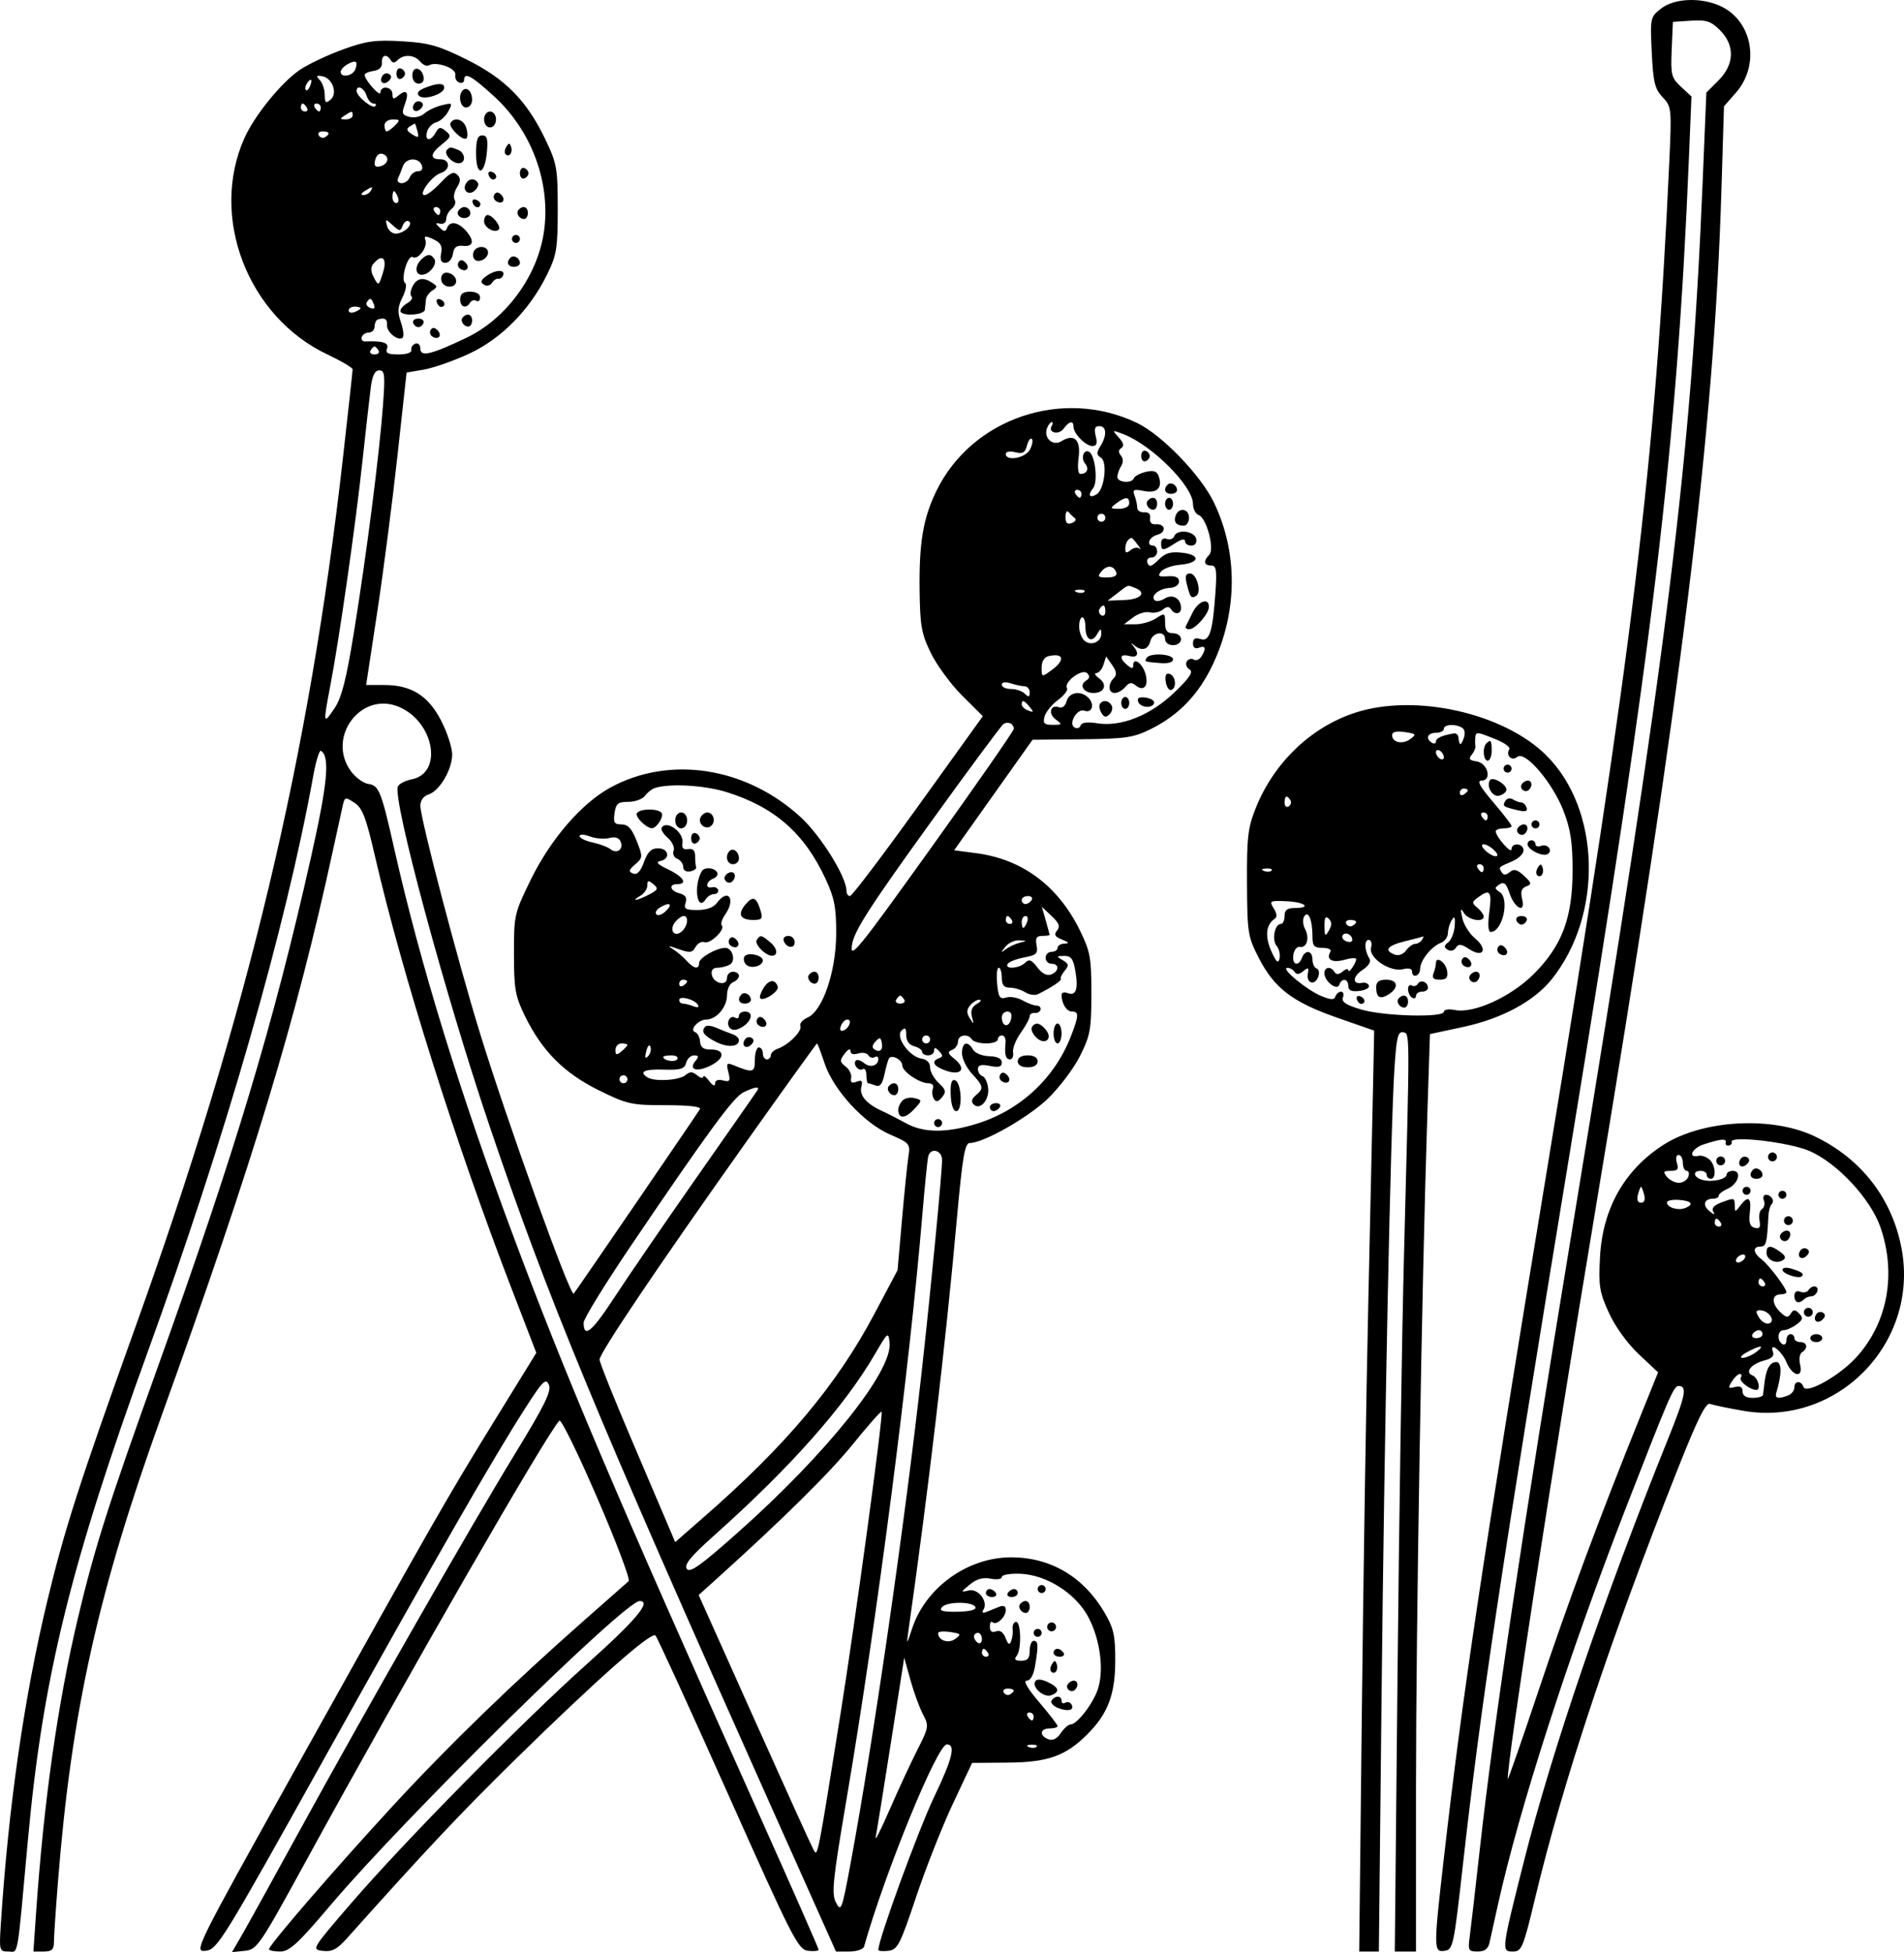 <?xml version="1.0" encoding="UTF-8" standalone="no"?>
<svg
   width="478.065"
   height="490.14"
   viewBox="0 0 478.065 490.14"
   version="1.1"
   id="svg4"
   xmlns="http://www.w3.org/2000/svg"
   xmlns:svg="http://www.w3.org/2000/svg">
  <defs
     id="defs8" />
  <path
     d="m 417.057,2.156 c -2.696,2.12 -2.741,2.333 -2.328,10.98 0.359,7.495 0.768,9.186 2.731,11.275 2.26,2.406 2.295,2.756 1.648,16.77 -3.456,74.966 -9.056,121.102 -30.565,251.812 -16.587,100.799 -21.25,131.916 -26.034,173.747 -2.58,22.563 -2.571,23.479 0.223,23.073 2.09,-0.305 2.305,-1.301 4.493,-20.82 4.581,-40.883 9.305,-72.356 27.239,-181.5 20.634,-125.58 26.609,-175.58 29.589,-247.634 l 0.646,-15.635 -2.631,-2.439 c -2.425,-2.249 -2.607,-2.98 -2.331,-9.366 l 0.3,-6.926 4.566,-0.297 c 3.841,-0.25 4.993,0.129 7.25,2.386 3.796,3.796 3.657,8.592 -0.366,12.615 l -3.05,3.05 -0.938,22.623 c -2.897,69.874 -8.758,117.009 -32.473,261.123 -12.897,78.368 -19.907,125.332 -23.435,157 -1.133,10.175 -2.29,20.188 -2.569,22.25 -0.47,3.466 -0.32,3.75 1.984,3.75 1.77,0 2.638,-0.653 2.995,-2.25 0.276,-1.238 1.197,-5.4 2.048,-9.25 5.371,-24.302 17.801,-62.87 32.229,-100 10.793,-27.778 11.968,-30.5 13.164,-30.5 2.254,0 1.806,2.305 -2.549,13.111 -16.174,40.132 -29.266,78.503 -36.3,106.389 -5.617,22.268 -5.646,22.5 -2.755,22.5 2.245,0 2.591,-0.834 5.666,-13.668 6.953,-29.013 18.88,-64.892 35.605,-107.109 5.183,-13.083 7.198,-17.142 8.299,-16.719 0.8,0.307 4.561,1.091 8.358,1.742 23.475,4.026 43.991,-16.874 39.736,-40.478 -2.282,-12.655 -10.078,-22.804 -21.841,-28.434 -10.755,-5.147 -28.177,-4.175 -37.993,2.119 -9.792,6.28 -15.288,16.002 -15.937,28.195 -0.386,7.241 -0.136,8.799 2.243,14 1.588,3.471 4.644,7.699 7.509,10.391 l 4.832,4.539 -4.423,10.961 c -10.297,25.52 -18.049,46.39 -25.431,68.461 -4.322,12.925 -7.873,23.132 -7.891,22.682 -0.17,-4.251 11.197,-78.063 21.972,-142.682 21.828,-130.908 29.823,-195.605 31.682,-256.401 l 0.639,-20.901 2.989,-3.404 c 6.109,-6.958 4.224,-17.912 -3.732,-21.688 -4.919,-2.334 -11.707,-2.083 -15.063,0.557 M 86.171,12.392 c -3.777,1.369 -8.603,3.638 -10.725,5.042 -4.643,3.073 -11.504,11.482 -14.084,17.259 -8.823,19.765 0.813,44.842 20.873,54.32 3.466,1.638 6.302,3.316 6.302,3.729 0,0.413 -1.095,10.426 -2.432,22.251 -8.532,75.406 -23.746,139.143 -52.037,218 -14.162,39.473 -17.828,50.861 -22.165,68.851 -5.826,24.164 -9.808,51.856 -11.703,81.399 -0.417,6.513 -0.351,6.75 1.88,6.75 2.606,0 2.12,2.763 4.928,-28 3.715,-40.718 10.675,-69.061 30.108,-122.626 19.477,-53.683 34.683,-106.608 41.54,-144.581 0.666,-3.689 1.536,-6.506 1.933,-6.261 2.311,1.428 1.672,8.161 -2.559,26.968 -9.379,41.688 -19.066,73.891 -38.504,128 -12.335,34.337 -15.729,44.996 -19.899,62.502 -5.145,21.6 -8.641,46.248 -10.603,74.748 l -0.637,9.25 h 2.575 c 2.038,0 2.575,-0.491 2.575,-2.355 0,-1.295 0.461,-8.157 1.023,-15.25 3.4,-42.829 10.036,-72.62 26.111,-117.217 22.872,-63.455 33.69,-99.127 42.817,-141.178 1.134,-5.225 2.294,-10.517 2.577,-11.759 0.489,-2.147 0.634,-2.181 2.935,-0.674 1.991,1.305 2.896,3.655 5.109,13.26 6.842,29.693 20.279,72.236 34.353,108.765 l 6.2,16.092 -10.424,16.908 c -12.091,19.614 -15.271,25.178 -49.842,87.219 -25.533,45.824 -25.773,46.308 -22.754,46 2.92,-0.297 4.224,-2.414 30.067,-48.811 28.452,-51.08 41.805,-74.349 50.158,-87.401 4.4,-6.875 5.171,-7.643 5.944,-5.912 0.709,1.591 -0.998,5.072 -8.535,17.401 -11.071,18.11 -37.549,64.444 -54.238,94.912 -6.477,11.825 -12.902,23.446 -14.277,25.824 l -2.5,4.323 3.205,-0.323 c 3.068,-0.31 3.718,-1.262 15.243,-22.324 25.274,-46.186 60.573,-107.541 63.746,-110.798 0.427,-0.438 4.7,8.285 9.496,19.384 4.795,11.1 8.351,20.512 7.902,20.915 -0.449,0.404 -5.316,4.695 -10.816,9.535 -18.294,16.101 -34.34,31.648 -48.392,46.886 -14.26,15.464 -31.108,34.96 -31.108,35.996 0,0.32 1.26,0.582 2.8,0.582 2.343,0 4.423,-1.916 12.749,-11.75 18.598,-21.967 73.782,-76.25 77.514,-76.25 3.087,0 -0.904,4.783 -13.063,15.658 -16.43,14.694 -46.022,44.719 -59.472,60.342 -9.826,11.414 -9.878,11.503 -6.989,11.838 2.279,0.265 3.569,-0.397 5.936,-3.046 19.773,-22.122 28.731,-31.643 42.179,-44.833 20.659,-20.26 34.342,-32.366 35.385,-31.308 0.46,0.467 8.667,18.399 18.238,39.849 16.192,36.289 17.586,39.022 20.062,39.316 1.464,0.174 2.661,0.047 2.661,-0.283 0,-0.33 -6.795,-15.773 -15.1,-34.317 -36.182,-80.793 -48.423,-109.623 -61.87,-145.716 -13.16,-35.324 -23.081,-67.62 -29.49,-96 -3.375,-14.945 -3.901,-16.268 -6.633,-16.673 -1.214,-0.18 -3.141,-1.584 -4.284,-3.12 -6.286,-8.45 2.393,-20.234 11.959,-16.237 8.892,3.715 11.215,16.621 3.278,18.208 -1.668,0.334 -3.243,1.158 -3.502,1.831 -1.312,3.419 11.86,52.204 22.947,84.991 14.606,43.197 26.662,72.356 70.184,169.75 l 16.869,37.75 h 3.352 c 1.844,0 3.512,-0.563 3.707,-1.25 5.336,-18.834 18.402,-50.75 20.776,-50.75 2.294,0 1.457,3.475 -3.169,13.161 -4.001,8.375 -14.024,35.828 -14.024,38.411 0,0.309 1.141,0.418 2.535,0.244 2.3,-0.287 2.94,-1.529 6.917,-13.427 2.41,-7.211 6.566,-17.755 9.236,-23.431 l 4.854,-10.319 8.979,-0.07 c 10.061,-0.077 14.502,-1.659 19.946,-7.102 5.17,-5.171 6.998,-9.983 7.017,-18.467 0.014,-6.385 -0.39,-8.19 -2.714,-12.145 -5.249,-8.928 -13.458,-13.797 -23.324,-13.833 -11,-0.04 -21.612,7.581 -24.99,17.947 -1.289,3.957 -1.413,4.087 -0.978,1.031 5.05,-35.494 9.353,-71.99 12.173,-103.25 1.471,-16.304 2.05,-19.75 3.316,-19.751 3.372,-0.002 14.396,-6.229 19.393,-10.955 2.915,-2.757 6.611,-7.607 8.213,-10.778 2.637,-5.219 2.914,-6.715 2.92,-15.766 0.006,-9.033 -0.275,-10.575 -2.912,-15.946 -5.478,-11.156 -14.465,-17.831 -26.034,-19.336 l -5.521,-0.718 9.845,-13.876 9.846,-13.876 12.391,-0.126 c 10.957,-0.112 12.959,-0.408 17.288,-2.553 7.078,-3.508 12.093,-8.753 15.662,-16.38 6.17,-13.185 6.241,-27.956 0.194,-40.526 -3.31,-6.881 -13.077,-16.979 -19.317,-19.973 -18.622,-8.932 -41.448,-1.193 -50.353,17.071 -3.351,6.874 -4.386,13.065 -4.219,25.239 0.119,8.699 0.491,10.722 2.862,15.548 1.498,3.051 5.039,7.85 7.867,10.664 l 5.143,5.115 -16.239,22.587 c -8.931,12.422 -16.634,22.586 -17.117,22.586 -0.484,0 -0.879,-0.603 -0.879,-1.34 0,-3.485 -6.505,-13.92 -11.552,-18.533 -13.713,-12.533 -32.811,-15.497 -47.686,-7.401 -7.225,3.933 -14.982,12.88 -19.97,23.036 -4.191,8.533 -4.292,8.973 -4.282,18.738 0.009,8.871 0.321,10.635 2.763,15.624 4.29,8.765 9.799,14.308 18.488,18.604 7.154,3.537 8.204,3.772 16.834,3.772 5.868,0 8.987,0.362 8.606,1 -0.844,1.413 -31.299,45.932 -31.685,46.318 -0.852,0.852 -16.663,-43.074 -23.532,-65.376 -5.651,-18.349 -14.963,-53.87 -14.976,-57.125 -0.005,-1.333 0.797,-2.438 2.061,-2.839 2.76,-0.876 5.923,-6.238 5.927,-10.049 0.002,-1.689 -1.233,-5.483 -2.746,-8.432 -3.242,-6.32 -7.492,-8.997 -14.288,-8.997 h -4.569 l 2.778,-18.25 c 1.528,-10.037 3.813,-27.69 5.079,-39.227 l 2.301,-20.976 4.315,-0.737 c 2.374,-0.405 7.464,-2.188 11.313,-3.962 8.096,-3.732 15.26,-10.98 19.618,-19.848 2.44,-4.965 2.703,-6.57 2.703,-16.5 0,-10.249 -0.212,-11.444 -3.11,-17.5 -4.663,-9.744 -10.117,-15.272 -19.804,-20.072 -7.022,-3.48 -9.452,-4.164 -16.175,-4.557 -6.671,-0.389 -8.987,-0.071 -14.777,2.028 m 9.727,3.351 c 0.088,1.107 -0.686,1.866 -2.111,2.069 -1.237,0.176 -2.24,0.626 -2.228,1.001 0.043,1.31 3.934,5.668 3.956,4.43 0.033,-1.875 3.022,-1.507 3.022,0.372 0,1.341 0.265,1.403 1.524,0.358 2.077,-1.724 2.729,-0.775 1.567,2.281 -0.827,2.176 -0.658,2.619 1.185,3.101 1.184,0.31 2.841,-0.06 3.687,-0.822 0.845,-0.761 2.823,-1.705 4.395,-2.098 2.721,-0.679 2.8,-0.605 1.65,1.542 -0.663,1.24 -2.02,2.468 -3.015,2.728 -0.994,0.26 -2.033,1.331 -2.307,2.38 -0.619,2.368 0.878,2.509 2.168,0.205 0.8,-1.431 1.206,-1.492 2.539,-0.386 1.424,1.182 1.331,1.519 -0.903,3.276 -3.007,2.365 -3.193,3.813 -0.49,3.813 2.549,0 2.617,2.669 0.089,3.472 -2.23,0.707 -5.73,5.528 -4.013,5.528 0.617,0 2.448,-1.42 4.068,-3.154 2.264,-2.423 3.221,-2.881 4.126,-1.976 0.906,0.906 0.888,1.647 -0.079,3.196 -0.692,1.108 -0.95,2.515 -0.572,3.126 0.378,0.611 0.055,1.606 -0.716,2.21 -0.772,0.604 -1.403,1.773 -1.403,2.598 0,0.825 -0.675,1.355 -1.5,1.179 -1.27,-0.272 -1.289,-0.119 -0.125,1 1.082,1.04 1.473,1.055 1.833,0.071 0.659,-1.797 2.72,-1.539 4.637,0.579 2.31,2.553 2.062,4.191 -0.592,3.909 -1.658,-0.176 -2.331,0.351 -2.569,2.012 -0.178,1.237 -1.019,2.25 -1.87,2.25 -1.096,0 -1.413,-0.703 -1.086,-2.41 0.351,-1.836 -0.127,-2.678 -2.003,-3.534 -1.97,-0.897 -2.362,-0.856 -1.956,0.203 0.664,1.729 -1.834,5.128 -3.165,4.305 -1.238,-0.765 -3.147,5.685 -1.924,6.504 0.467,0.312 0.167,1.933 -0.665,3.602 -1.205,2.415 -1.286,3.687 -0.399,6.233 0.613,1.76 0.817,3.498 0.452,3.863 -1.054,1.053 -4.082,-1.378 -3.929,-3.154 0.13,-1.507 -0.645,-1.952 -2.37,-1.362 -0.402,0.138 -0.739,0.924 -0.75,1.747 -0.01,0.824 -0.657,1.499 -1.436,1.5 -0.779,0.002 -1.588,0.519 -1.799,1.15 -0.21,0.631 0.203,1.123 0.917,1.093 4.361,-0.184 5.982,0.341 5.437,1.76 -0.443,1.156 0.221,1.5 2.893,1.5 2.051,0 3.367,-0.46 3.219,-1.125 -0.137,-0.619 0.313,-1.331 1,-1.583 0.688,-0.253 1.25,0.302 1.25,1.233 0,2.173 2.664,1.548 11.612,-2.727 9.817,-4.689 17.631,-15.249 19.356,-26.158 1.956,-12.374 -2.864,-25.689 -12.481,-34.478 -5.614,-5.131 -7.487,-6.151 -7.487,-4.079 0,0.596 -0.562,0.887 -1.25,0.647 -0.687,-0.241 -1.127,-1.14 -0.976,-1.999 0.285,-1.62 -4.858,-3.415 -6.636,-2.316 -0.501,0.31 -1.467,-0.107 -2.147,-0.926 -1.452,-1.75 -4.14,-1.94 -5.678,-0.402 -0.783,0.783 -1.275,0.783 -1.759,0 -1.039,-1.68 -2.347,-1.285 -2.193,0.663 m -8.619,0.375 c -0.958,0.536 -1.742,1.402 -1.742,1.925 0,1.563 3.015,1.073 3.655,-0.593 0.797,-2.077 0.183,-2.505 -1.913,-1.332 m 12.258,2.375 c 0,0.917 0.484,1.505 1.075,1.308 0.591,-0.197 1.075,-0.785 1.075,-1.308 0,-0.523 -0.484,-1.111 -1.075,-1.308 -0.591,-0.197 -1.075,0.391 -1.075,1.308 m 4,0.417 c 0,1.228 0.646,2.083 1.573,2.083 0.932,0 1.442,-0.68 1.25,-1.667 -0.486,-2.509 -2.823,-2.853 -2.823,-0.416 m -7.531,0.133 c -0.95,1.538 0.351,2.53 1.635,1.246 0.718,-0.718 0.735,-1.277 0.052,-1.699 -0.56,-0.346 -1.319,-0.142 -1.687,0.453 m -15.719,1.053 c 0.688,0.713 1.25,2.387 1.25,3.719 0,1.996 0.254,2.212 1.441,1.227 1.876,-1.557 0.53,-5.421 -2.054,-5.896 -1.525,-0.28 -1.647,-0.098 -0.637,0.95 m -3.291,0.964 c -0.363,0.586 -0.445,1.281 -0.183,1.543 0.262,0.262 0.743,-0.218 1.069,-1.067 0.676,-1.762 0.1,-2.072 -0.886,-0.476 m 29.621,1.027 c -1.623,0.649 -2.088,1.298 -1.412,1.974 1.2,1.2 6.332,-0.456 6.332,-2.043 0,-1.246 -1.69,-1.222 -4.92,0.069 m -17.08,0.751 c 0,1.333 3.939,4.549 4.673,3.816 0.363,-0.364 0.166,-0.661 -0.439,-0.661 -0.605,0 -1.385,-0.9 -1.734,-2 -0.621,-1.958 -2.5,-2.825 -2.5,-1.155 m 26.639,-0.151 c -1.236,1.236 -0.622,4.306 0.861,4.306 0.825,0 1.5,-0.873 1.5,-1.941 0,-2.087 -1.318,-3.408 -2.361,-2.365 m -12.17,3.356 c -0.95,1.538 0.351,2.53 1.635,1.246 0.718,-0.718 0.735,-1.277 0.052,-1.699 -0.56,-0.346 -1.319,-0.142 -1.687,0.453 m -28.469,0.95 c 0,0.55 0.477,1 1.059,1 0.582,0 0.781,-0.45 0.441,-1 -0.34,-0.55 -0.816,-1 -1.059,-1 -0.243,0 -0.441,0.45 -0.441,1 m 3.5,0 c 0.34,0.55 0.816,1 1.059,1 0.243,0 0.441,-0.45 0.441,-1 0,-0.55 -0.477,-1 -1.059,-1 -0.582,0 -0.781,0.45 -0.441,1 m 7.5,2 c -1.282,0.828 -1.246,0.972 0.25,0.985 0.963,0.008 1.75,-0.435 1.75,-0.985 0,-1.22 -0.113,-1.22 -2,0 m 35,1 c 0,1.111 0.667,2 1.5,2 0.833,0 1.5,-0.889 1.5,-2 0,-1.111 -0.667,-2 -1.5,-2 -0.833,0 -1.5,0.889 -1.5,2 m -25,1.5 c 0,0.825 0.257,1.5 0.571,1.5 0.315,0 1.247,-0.675 2.072,-1.5 1.333,-1.333 1.27,-1.5 -0.572,-1.5 -1.174,0 -2.071,0.649 -2.071,1.5 m 16.583,-0.634 c -0.641,1.036 3.173,4.712 4.014,3.87 0.322,-0.322 0.289,-1.519 -0.073,-2.661 -0.666,-2.099 -2.957,-2.801 -3.941,-1.209 m -10.293,0.934 c -0.88,0.559 -0.705,1.084 0.641,1.925 1.594,0.995 1.78,0.886 1.343,-0.785 -0.279,-1.067 -0.567,-1.933 -0.641,-1.925 -0.073,0.009 -0.678,0.362 -1.343,0.785 m -22.78,2.216 c 0.346,0.559 1.047,0.758 1.559,0.441 1.387,-0.857 1.129,-1.457 -0.628,-1.457 -0.857,0 -1.276,0.457 -0.931,1.016 m 39.49,4.567 c 0,5.841 2.159,5.533 2.71,-0.386 0.307,-3.293 0.058,-4.197 -1.159,-4.197 -1.176,0 -1.551,1.109 -1.551,4.583 m 7.583,-1.717 c -0.431,0.697 -0.513,1.537 -0.183,1.867 0.895,0.895 1.871,-0.421 1.387,-1.871 -0.338,-1.016 -0.574,-1.016 -1.204,0.004 m -14.908,0.792 c -0.901,0.901 1.251,3.342 2.947,3.342 1.899,0 1.74,-2.647 -0.204,-3.393 -1.956,-0.751 -1.941,-0.751 -2.743,0.051 m -17.998,2.469 c -0.376,1.437 -0.079,1.904 1.069,1.681 2.123,-0.412 2.701,-2.423 0.895,-3.116 -0.89,-0.341 -1.644,0.21 -1.964,1.435 m 6.939,1.623 c -0.34,0.962 -0.879,2.313 -1.2,3 -0.326,0.699 0.069,1.25 0.894,1.25 0.812,0 1.735,-0.675 2.052,-1.5 0.316,-0.825 1.25,-1.5 2.075,-1.5 0.923,0 1.279,-0.578 0.925,-1.5 -0.791,-2.06 -3.991,-1.891 -4.746,0.25 m 29.384,1.75 c 0,0.917 0.484,1.505 1.075,1.308 0.591,-0.197 1.075,-0.785 1.075,-1.308 0,-0.523 -0.484,-1.111 -1.075,-1.308 -0.591,-0.197 -1.075,0.391 -1.075,1.308 m -7.85,0.45 c 0.22,0.66 0.726,1.166 1.125,1.125 1.196,-0.124 0.964,-1.495 -0.325,-1.925 -0.66,-0.22 -1.02,0.14 -0.8,0.8 m -5.65,2.05 c -1.077,1.742 0.519,3.229 2.078,1.935 0.77,-0.639 1.153,-1.561 0.852,-2.048 -0.73,-1.181 -2.165,-1.125 -2.93,0.113 m -25.5,2 c -0.901,0.582 -1.025,0.975 -0.309,0.985 0.655,0.008 1.469,-0.435 1.809,-0.985 0.767,-1.242 0.421,-1.242 -1.5,0 m 7,1.5 c 0,0.825 0.436,1.5 0.969,1.5 0.532,0 0.709,-0.675 0.393,-1.5 -0.317,-0.825 -0.753,-1.5 -0.969,-1.5 -0.216,0 -0.393,0.675 -0.393,1.5 m 25.597,-0.656 c -0.346,0.56 -0.142,1.319 0.453,1.687 1.538,0.95 2.53,-0.351 1.246,-1.635 -0.718,-0.718 -1.277,-0.735 -1.699,-0.052 m -5.447,2.106 c 0.43,1.289 1.801,1.521 1.925,0.325 0.041,-0.399 -0.465,-0.905 -1.125,-1.125 -0.66,-0.22 -1.02,0.14 -0.8,0.8 m -9.65,2.05 c 0.34,0.55 0.816,1 1.059,1 0.243,0 0.441,-0.45 0.441,-1 0,-0.55 -0.477,-1 -1.059,-1 -0.582,0 -0.781,0.45 -0.441,1 m 6.043,-0.069 c -0.74,1.197 1.141,2.382 2.473,1.559 1.119,-0.691 0.384,-2.49 -1.016,-2.49 -0.485,0 -1.141,0.419 -1.457,0.931 m 15.151,-0.292 c -0.799,0.799 0.104,2.361 1.365,2.361 0.518,0 0.941,-0.675 0.941,-1.5 0,-1.546 -1.18,-1.987 -2.306,-0.861 m -8.694,2.892 c 0,1.612 2.662,3.141 3.686,2.117 0.712,-0.713 -1.548,-3.648 -2.808,-3.648 -0.483,0 -0.878,0.689 -0.878,1.531 m -24.357,1.21 c 0.277,1.059 1.252,1.926 2.168,1.926 2.052,0 4.539,-2.333 3.301,-3.097 -0.496,-0.307 -1.184,0.175 -1.528,1.072 -0.572,1.491 -0.788,1.483 -2.535,-0.098 -1.819,-1.646 -1.886,-1.637 -1.406,0.197 m 31.357,3.259 c 0,0.55 0.45,1 1,1 0.55,0 1,-0.45 1,-1 0,-0.55 -0.45,-1 -1,-1 -0.55,0 -1,0.45 -1,1 m -9.5,3 c -0.34,0.55 -0.352,1.43 -0.027,1.956 0.823,1.331 3.527,0.133 3.527,-1.563 0,-1.599 -2.576,-1.888 -3.5,-0.393 m -13.3,2.2 c -1.621,1.621 -1.519,3.8 0.178,3.8 1.845,0 3.956,-2.651 3.149,-3.956 -0.845,-1.367 -1.851,-1.32 -3.327,0.156 m 22.439,-0.506 c -1.126,1.126 -0.685,2.306 0.861,2.306 0.825,0 1.5,-0.423 1.5,-0.941 0,-1.261 -1.562,-2.164 -2.361,-1.365 m -34.434,1.559 c -0.725,0.874 -0.682,1.922 0.144,3.465 1.151,2.15 1.214,2.115 2.268,-1.253 1.142,-3.649 -0.199,-4.879 -2.412,-2.212 m 21.392,-0.409 c -0.346,0.56 -0.142,1.319 0.453,1.687 1.538,0.95 2.53,-0.351 1.246,-1.635 -0.718,-0.718 -1.277,-0.735 -1.699,-0.052 m -4.124,3.2 c -0.325,0.526 -0.313,1.406 0.027,1.956 0.924,1.495 3.5,1.206 3.5,-0.393 0,-1.696 -2.704,-2.894 -3.527,-1.563 m 11.067,0.303 c -1.398,1.023 -1.538,1.536 -0.58,2.128 0.712,0.441 1.591,0.252 2.014,-0.432 0.412,-0.668 1.138,-1.142 1.613,-1.053 0.475,0.088 1.024,-0.324 1.221,-0.915 0.502,-1.505 -2.062,-1.341 -4.268,0.272 m -18.47,2.522 c -0.55,1.027 -0.682,2.186 -0.293,2.575 0.388,0.388 -0.077,1.145 -1.035,1.681 -0.958,0.536 -1.742,1.402 -1.742,1.925 0,1.433 5.977,1.142 6.152,-0.3 0.084,-0.687 0.201,-1.831 0.259,-2.542 0.059,-0.71 0.778,-1.723 1.598,-2.25 1.32,-0.848 1.319,-1.071 -0.009,-1.943 -2.265,-1.487 -3.821,-1.218 -4.93,0.854 m 11.93,3.256 c 0,2.015 1.482,2.522 2.51,0.859 0.346,-0.559 1.047,-0.758 1.559,-0.441 0.512,0.316 0.931,-0.07 0.931,-0.859 0,-0.863 -0.996,-1.434 -2.5,-1.434 -1.778,0 -2.5,0.542 -2.5,1.875 m -23.435,0.77 c -0.305,0.493 0.096,1.145 0.89,1.449 0.963,0.37 1.258,0.072 0.887,-0.895 -0.645,-1.68 -1.011,-1.794 -1.777,-0.554 m 17.585,0.055 c 0.22,0.66 0.726,1.166 1.125,1.125 1.196,-0.124 0.964,-1.495 -0.325,-1.925 -0.66,-0.22 -1.02,0.14 -0.8,0.8 m -22.15,2.019 c 0,0.532 0.675,0.709 1.5,0.393 0.825,-0.317 1.5,-0.753 1.5,-0.969 0,-0.216 -0.675,-0.393 -1.5,-0.393 -0.825,0 -1.5,0.436 -1.5,0.969 m 28.694,1.67 c -0.799,0.799 0.104,2.361 1.365,2.361 0.518,0 0.941,-0.675 0.941,-1.5 0,-1.546 -1.18,-1.987 -2.306,-0.861 m -12.502,1.436 c 0.197,0.591 0.785,1.075 1.308,1.075 0.523,0 1.111,-0.484 1.308,-1.075 0.197,-0.591 -0.391,-1.075 -1.308,-1.075 -0.917,0 -1.505,0.484 -1.308,1.075 m 4.405,1.769 c -0.346,0.56 -0.142,1.319 0.453,1.687 1.538,0.95 2.53,-0.351 1.246,-1.635 -0.718,-0.718 -1.277,-0.735 -1.699,-0.052 m -15.097,5.156 c -0.34,0.55 0.11,1 1,1 0.89,0 1.34,-0.45 1,-1 -0.34,-0.55 -0.79,-1 -1,-1 -0.21,0 -0.66,0.45 -1,1 m 0.066,9.25 c -0.306,2.338 -1.26,10.775 -2.12,18.75 -1.718,15.929 -5.771,44.255 -8.014,56 -1.879,9.845 -1.843,10.069 0.966,5.935 1.856,-2.73 2.984,-7.142 4.983,-19.482 3.113,-19.212 6.284,-43.973 7.221,-56.376 0.596,-7.9 0.48,-9.077 -0.897,-9.077 -1.108,0 -1.749,1.275 -2.139,4.25 M 262.894,107.506 c -0.936,2.437 1.455,4.621 3.596,3.284 3.229,-2.016 4.936,-0.385 4.329,4.138 -0.312,2.322 -0.131,4.065 0.42,4.065 1.717,0 2.308,-1.283 1.203,-2.614 -1.156,-1.394 -0.306,-3.752 1.051,-2.913 1.52,0.939 2.222,7.607 0.961,9.127 -1.422,1.714 -0.887,2.617 0.897,1.515 1.953,-1.207 2.769,-8.135 1.083,-9.185 -1.139,-0.708 -1.166,-1.241 -0.147,-2.886 1.697,-2.738 1.574,-5.044 -0.269,-5.044 -1.121,0 -1.355,0.655 -0.892,2.5 0.454,1.808 0.225,2.5 -0.826,2.5 -1.688,0 -4.763,-3.117 -4.763,-4.829 0,-1.659 -1.075,-1.451 -2.488,0.482 -1.225,1.675 -4.029,0.993 -2.969,-0.722 0.316,-0.512 0.309,-0.931 -0.015,-0.931 -0.325,0 -0.852,0.681 -1.171,1.513 m 18.006,2.336 c 1.212,1.339 1.417,2.169 0.654,2.641 -0.746,0.46 -0.786,1.083 -0.123,1.883 0.619,0.745 0.643,1.745 0.064,2.661 -0.51,0.806 -0.934,2.029 -0.943,2.716 -0.017,1.435 3.649,1.721 4.152,0.324 0.183,-0.509 1.51,-1.218 2.947,-1.574 1.884,-0.467 2.784,-0.209 3.219,0.926 1.146,2.986 -0.288,4.533 -3.591,3.872 -2.637,-0.527 -2.982,-0.366 -2.41,1.125 0.367,0.957 0.668,2.329 0.668,3.048 0,0.719 0.788,1.244 1.75,1.168 1.106,-0.088 1.651,0.465 1.481,1.503 -0.166,1.012 0.368,1.588 1.392,1.5 2.448,-0.209 2.8,2.014 0.418,2.637 -2.06,0.539 -2.894,2.721 -1.041,2.721 0.55,0 1,0.675 1,1.5 0,0.825 -0.661,1.5 -1.469,1.5 -0.842,0 -1.241,0.592 -0.935,1.39 0.413,1.076 1.034,0.889 2.748,-0.825 1.724,-1.724 3.05,-2.117 5.981,-1.775 4.722,0.551 4.331,2.599 -0.576,3.016 -1.978,0.168 -4.117,0.933 -4.753,1.699 -0.947,1.141 -0.643,1.357 1.674,1.194 1.937,-0.136 2.83,0.274 2.83,1.301 0,0.868 -0.976,1.549 -2.317,1.617 -2.624,0.132 -4.919,1.981 -3.821,3.078 0.401,0.401 1.551,0.216 2.555,-0.411 1.999,-1.248 4.083,-0.015 4.083,2.416 0,1.56 -1.622,1.721 -2.53,0.251 -0.443,-0.717 -1.092,-0.68 -2.054,0.118 -0.773,0.642 -2.24,0.949 -3.261,0.682 -1.021,-0.267 -2.895,0.299 -4.165,1.257 l -2.31,1.742 h 2.886 c 1.587,0 3.909,-0.671 5.16,-1.49 2.165,-1.419 2.274,-1.365 2.274,1.125 0,1.948 0.51,2.615 2,2.615 1.111,0 2,0.667 2,1.5 0,0.833 -0.889,1.5 -2,1.5 -1.111,0 -2,-0.667 -2,-1.5 0,-2.233 -3.105,-1.815 -3.71,0.5 -0.569,2.176 -2.2,2.575 -4.09,1 -0.873,-0.727 -0.927,-0.673 -0.2,0.2 1.61,1.932 1.156,3.074 -1,2.51 -2.363,-0.618 -2.614,0.535 -0.5,2.29 1.149,0.954 1.5,0.963 1.5,0.039 0,-2.195 2.378,-0.457 3.108,2.271 0.802,3.001 -0.505,4.435 -2.519,2.764 -0.984,-0.817 -1.646,-0.71 -2.579,0.414 -0.69,0.831 -1.875,1.512 -2.632,1.512 -1.659,0 -1.811,-2.167 -0.262,-3.716 0.821,-0.821 0.714,-1.689 -0.405,-3.287 l -1.521,-2.171 -0.662,2.087 c -0.365,1.148 -1.168,2.087 -1.787,2.087 -0.618,0 -0.294,0.607 0.721,1.348 2.129,1.558 1.291,3.652 -1.462,3.652 -2.437,0 -3.652,-1.979 -1.886,-3.07 0.967,-0.598 1.057,-1.159 0.306,-1.91 -1.24,-1.24 -5.967,2.286 -5.051,3.768 0.304,0.492 -0.719,1.834 -2.273,2.983 -1.555,1.149 -3.07,3.021 -3.368,4.159 -0.444,1.701 -0.078,2.07 2.057,2.07 2.424,0 2.474,-0.09 0.753,-1.348 -2.001,-1.463 -1.316,-3.888 0.863,-3.052 0.775,0.298 1.562,-0.351 1.874,-1.543 0.628,-2.401 3.907,-2.747 5.689,-0.601 1.393,1.679 0.557,3.681 -1.248,2.988 -1.738,-0.666 -4.064,3.223 -2.505,4.187 0.644,0.398 1.347,0.194 1.563,-0.453 0.259,-0.776 1.69,-0.968 4.212,-0.564 5.991,0.958 13.402,-2.018 19.383,-7.783 3.872,-3.732 4.775,-5.124 3.74,-5.764 -0.751,-0.464 -1.051,-1.351 -0.668,-1.972 0.383,-0.62 1.166,-0.838 1.74,-0.483 0.573,0.354 1.435,0.024 1.915,-0.734 1.305,-2.059 1.085,-2.885 -0.596,-2.24 -0.965,0.371 -1.5,-0.021 -1.5,-1.098 0,-1.185 0.551,-1.5 1.884,-1.077 2.273,0.722 3.059,-1.728 3.757,-11.713 0.395,-5.644 0.217,-6.75 -1.085,-6.75 -1.808,0 -2.015,-1.141 -0.483,-2.673 1.422,-1.422 -0.627,-9.219 -2.625,-9.985 -0.797,-0.306 -1.448,-1.57 -1.448,-2.808 0,-4.467 -10.333,-14.809 -17.528,-17.545 -2.811,-1.068 -2.836,-1.049 -1.109,0.86 m -23.039,2.019 c -0.473,1.811 -1.083,2.158 -2.96,1.687 -1.327,-0.333 -2.364,-0.146 -2.364,0.426 0,1.933 4.904,1.068 6.046,-1.067 0.614,-1.147 0.837,-2.365 0.495,-2.706 -0.341,-0.341 -0.889,0.406 -1.217,1.66 m 28.676,2.632 c 0,0.917 0.484,1.505 1.075,1.308 0.591,-0.197 1.075,-0.785 1.075,-1.308 0,-0.523 -0.484,-1.111 -1.075,-1.308 -0.591,-0.197 -1.075,0.391 -1.075,1.308 m 6.639,7.194 c -1.126,1.126 -0.685,2.306 0.861,2.306 0.825,0 1.5,-0.423 1.5,-0.941 0,-1.261 -1.562,-2.164 -2.361,-1.365 m -23.139,2.306 c 0.34,0.55 0.816,1 1.059,1 0.243,0 0.441,-0.45 0.441,-1 0,-0.55 -0.477,-1 -1.059,-1 -0.582,0 -0.781,0.45 -0.441,1 m 10.23,2.407 c -1.631,1.237 -1.572,1.343 0.75,1.343 1.471,0 2.52,-0.572 2.52,-1.375 0,-1.712 -0.984,-1.703 -3.27,0.032 m 7.964,-0.768 c -0.799,0.799 0.104,2.361 1.365,2.361 0.518,0 0.941,-0.675 0.941,-1.5 0,-1.546 -1.18,-1.987 -2.306,-0.861 m 4.306,0.861 c 0,0.825 0.45,1.5 1,1.5 0.55,0 1,-0.675 1,-1.5 0,-0.825 -0.45,-1.5 -1,-1.5 -0.55,0 -1,0.675 -1,1.5 m -25,3.302 c 0,1.537 0.443,1.965 1.584,1.527 0.871,-0.334 1.208,-0.887 0.75,-1.23 -0.459,-0.342 -1.171,-1.03 -1.584,-1.527 -0.413,-0.498 -0.75,0.056 -0.75,1.23 m 27.676,-0.4 c -0.628,1.636 0.11,2.598 1.991,2.598 0.733,0 1.333,-0.9 1.333,-2 0,-2.274 -2.508,-2.725 -3.324,-0.598 m -19.676,0.598 c 0,0.55 0.45,1 1,1 0.55,0 1,-0.45 1,-1 0,-0.55 -0.45,-1 -1,-1 -0.55,0 -1,0.45 -1,1 m 19.324,4.597 c -0.269,0.702 -1.127,1.032 -1.907,0.733 -0.86,-0.33 -1.417,0.087 -1.417,1.063 0,2.008 0.459,2.007 3.535,-0.008 1.514,-0.992 2.465,-1.185 2.465,-0.5 0,0.613 0.708,1.115 1.573,1.115 0.932,0 1.442,-0.68 1.25,-1.668 -0.384,-1.982 -4.794,-2.571 -5.499,-0.735 m -11.657,1.07 c -0.367,0.366 -0.667,1.321 -0.667,2.122 0,1.105 0.324,1.187 1.342,0.342 0.738,-0.612 1.736,-0.78 2.217,-0.372 0.481,0.407 0.272,-0.046 -0.464,-1.009 -1.521,-1.986 -1.524,-1.988 -2.428,-1.083 m -6.639,7.8 c -1.09,1.313 -0.885,1.533 1.433,1.533 1.644,0 2.55,-0.466 2.31,-1.187 -0.621,-1.864 -2.351,-2.024 -3.743,-0.346 m 21.445,3.281 c 0.824,3.282 1.106,3.63 2.326,2.876 1.44,-0.89 0.157,-5.624 -1.524,-5.624 -1.128,0 -1.324,0.67 -0.802,2.748 m -17.433,2.187 -2.461,1.891 4.205,-0.163 c 4.201,-0.163 5.686,-1.885 2.634,-3.056 -1.959,-0.752 -1.484,-0.896 -4.378,1.328 m -10.227,-0.252 c 0.721,0.289 1.584,0.253 1.916,-0.079 0.332,-0.332 -0.258,-0.568 -1.312,-0.525 -1.165,0.048 -1.402,0.285 -0.604,0.604 m 29.13,5.067 c -0.759,1.512 -1.543,3.088 -1.744,3.5 -0.201,0.412 0.182,0.75 0.85,0.75 1.551,0 4.951,-3.883 4.951,-5.653 0,-2.358 -2.628,-1.449 -4.057,1.403 m -23.4,-0.819 c -0.317,0.512 -0.118,1.213 0.441,1.559 0.559,0.345 1.016,-0.074 1.016,-0.931 0,-1.757 -0.6,-2.015 -1.457,-0.628 m -5.126,4.319 c -0.007,1.238 0.538,2.811 1.211,3.497 1.56,1.591 4.381,0.548 4.342,-1.604 -0.027,-1.445 -0.155,-1.43 -1.062,0.128 -1.332,2.288 -2.908,1.296 -2.908,-1.83 0,-1.343 -0.354,-2.441 -0.786,-2.441 -0.432,0 -0.791,1.012 -0.797,2.25 m -7.667,7.499 c -1.088,0.247 -1.75,1.333 -1.75,2.871 0,2.448 0.025,2.455 2.469,0.677 3.517,-2.561 3.14,-4.424 -0.719,-3.548 m 24.647,0.418 c -0.624,1.009 -0.681,0.986 3.353,1.326 2.035,0.171 3.25,-0.182 3.25,-0.943 0,-1.364 -5.79,-1.699 -6.603,-0.383 m 4.769,5.972 c 0.184,1.298 0.784,2.248 1.334,2.111 1.476,-0.369 1.216,-3.511 -0.334,-4.028 -0.915,-0.305 -1.229,0.298 -1,1.917 m -41.166,0.794 c 0,0.587 1.035,1.067 2.3,1.067 1.265,0 2.84,0.54 3.5,1.2 0.933,0.933 1.2,0.859 1.2,-0.333 0,-0.844 -0.562,-1.538 -1.25,-1.543 -0.687,-0.005 -2.262,-0.336 -3.5,-0.734 -1.381,-0.445 -2.25,-0.312 -2.25,0.343 m 30,4.567 c 0,0.825 0.45,1.5 1,1.5 0.55,0 1,-0.675 1,-1.5 0,-0.825 -0.45,-1.5 -1,-1.5 -0.55,0 -1,0.675 -1,1.5 m 4.222,-0.334 c 0.517,1.55 3.659,1.81 4.028,0.334 0.137,-0.55 -0.813,-1.15 -2.111,-1.334 -1.619,-0.229 -2.222,0.085 -1.917,1 m -29.222,0.727 c 0,0.491 0.739,1.176 1.641,1.523 1.373,0.527 1.435,0.38 0.378,-0.893 -1.44,-1.735 -2.019,-1.916 -2.019,-0.63 m 19.625,-0.095 c -0.271,0.439 -0.091,1.447 0.399,2.241 0.675,1.092 1.175,1.162 2.047,0.29 0.635,-0.635 0.852,-1.644 0.483,-2.242 -0.79,-1.278 -2.23,-1.42 -2.929,-0.289 m 64.284,2.098 c -11.123,3.559 -20.488,12.463 -25.086,23.852 -2.039,5.048 -2.315,7.366 -2.258,18.95 0.062,12.574 0.204,13.468 3,18.902 3.887,7.553 8.464,11.032 19.653,14.937 l 9.282,3.24 -0.26,12.861 c -0.143,7.074 -0.691,31.987 -1.217,55.362 -0.527,23.375 -1.256,69.613 -1.62,102.75 l -0.663,60.25 h 2.468 2.468 l 0.675,-63.75 c 0.719,-67.924 2.254,-142.732 3.243,-158.055 0.494,-7.649 0.875,-9.25 2.143,-9 1.758,0.348 1.75,-1.493 0.244,56.185 -0.515,19.734 -1.245,67.097 -1.622,105.25 l -0.685,69.37 h 2.663 2.663 v -41.35 c 0,-39.925 1.428,-124.912 2.823,-168.075 l 0.677,-20.924 8.427,-1.811 c 9.67,-2.078 17.777,-6.464 22.188,-12.004 12.893,-16.194 12.265,-42.509 -1.34,-56.113 -10.636,-10.637 -32.795,-15.648 -47.866,-10.827 m -88.508,2.92 c -0.551,0.376 -9.188,12.05 -19.191,25.943 -14.644,20.335 -18.314,26.085 -18.829,29.5 -0.577,3.832 1.351,1.463 19.99,-24.549 11.346,-15.835 20.629,-29.196 20.629,-29.691 0,-1.322 -1.444,-1.99 -2.599,-1.203 m 110.599,1.184 c 0,0.55 -0.9,1 -2,1 -2.109,0 -2.691,1.455 -1,2.5 0.55,0.34 1,0.194 1,-0.324 0,-0.843 1.587,-1.554 4.5,-2.017 0.55,-0.087 1.056,0.291 1.125,0.841 0.287,2.293 0.557,2.396 1.309,0.5 0.482,-1.217 0.357,-2.288 -0.32,-2.735 -1.632,-1.076 -4.614,-0.924 -4.614,0.235 m -13,1.566 c 0,1.875 2.601,2.446 4.574,1.004 1.6,-1.17 1.467,-1.337 -1.403,-1.758 -2.083,-0.306 -3.171,-0.047 -3.171,0.754 m 20.882,0.684 c -0.066,0.688 -0.05,1.635 0.035,2.105 0.084,0.471 -0.339,1.448 -0.94,2.173 -0.845,1.018 -0.569,1.392 1.215,1.645 2.82,0.4 3.973,4.827 1.256,4.827 -1.227,0 -0.422,1.485 2.931,5.409 2.541,2.976 4.621,5.676 4.621,6 0,0.325 -0.9,0.591 -2,0.591 -1.1,0 -1.99,0.338 -1.978,0.75 0.04,1.353 3.933,5.782 3.956,4.5 0.032,-1.81 3.022,-1.542 3.022,0.271 0,0.837 -1.238,2.053 -2.75,2.703 -3.633,1.56 -3.552,1.479 -2.761,2.758 0.505,0.818 1.052,0.814 2.053,-0.017 1.047,-0.869 1.875,-0.655 3.568,0.923 1.944,1.811 2.01,2.129 0.555,2.687 -1.196,0.459 -1.476,1.33 -1.017,3.16 0.943,3.756 -1.881,2.421 -3.18,-1.504 -0.797,-2.407 -1.367,-2.903 -2.5,-2.175 -1.287,0.828 -1.284,1.062 0.026,1.904 2.61,1.676 0.74,10.04 -2.245,10.04 -0.63,0 -0.758,-1.873 -0.343,-5 0.691,-5.209 0.181,-5.881 -2.805,-3.697 -1.62,1.184 -1.637,1.422 -0.191,2.622 0.874,0.726 1.59,1.715 1.59,2.197 0,1.594 -3.88,0.912 -4.964,-0.872 -0.844,-1.388 -0.929,-1.13 -0.415,1.25 0.357,1.65 1.786,3.938 3.175,5.084 3.343,2.758 2.131,5.069 -1.433,2.734 -2.028,-1.328 -2.694,-1.4 -3.337,-0.361 -0.46,0.745 -1.341,0.966 -2.066,0.518 -0.999,-0.617 -0.971,-1.009 0.139,-1.878 0.77,-0.603 1.499,-2.447 1.62,-4.097 0.163,-2.235 -0.025,-2.617 -0.735,-1.5 -0.524,0.825 -0.96,2.302 -0.969,3.281 -0.008,0.98 -0.803,2.083 -1.765,2.452 -2.394,0.916 -5.176,4.393 -5.217,6.517 -0.035,1.878 -2.033,2.5 -2.033,0.633 0,-0.658 -0.903,-0.88 -2.199,-0.541 -3.231,0.845 -8.751,-2.816 -8.085,-5.362 0.286,-1.095 0.021,-1.98 -0.593,-1.98 -1.178,0 -1.071,2.69 0.188,4.706 0.462,0.74 -0.222,1.845 -1.771,2.859 -2.539,1.664 -2.558,3.726 -0.03,3.212 0.747,-0.153 1.501,0.173 1.674,0.723 0.174,0.55 -0.922,1.142 -2.434,1.316 -1.964,0.226 -2.75,-0.131 -2.75,-1.25 0,-1.865 -1.655,-2.097 -2.254,-0.316 -0.545,1.62 -3.746,-0.834 -3.746,-2.872 0,-1.623 1.602,-1.832 2.53,-0.329 0.443,0.716 1.094,0.678 2.059,-0.123 0.776,-0.644 1.418,-0.778 1.426,-0.298 0.018,0.99 1.946,-1.76 1.97,-2.808 0.008,-0.374 -1.329,-0.295 -2.972,0.176 -3.026,0.868 -4.696,-0.081 -3.513,-1.996 0.351,-0.567 -0.49,-1 -1.941,-1 -2.161,0 -2.559,-0.454 -2.559,-2.918 0,-4.118 -1.045,-6.627 -2.069,-4.97 -0.435,0.704 -0.338,2.127 0.216,3.162 1.2,2.242 0.418,4.85 -1.345,4.485 -0.69,-0.142 -1.409,0.753 -1.598,1.991 -0.383,2.513 1.262,3.085 2.158,0.75 0.822,-2.142 2.638,-1.855 2.638,0.417 0,1.054 0.476,2.075 1.057,2.269 0.582,0.194 0.751,1.15 0.377,2.125 -0.876,2.282 -3.041,1.564 -2.595,-0.861 0.282,-1.534 0.088,-1.634 -1.161,-0.598 -1.015,0.842 -1.71,0.906 -2.148,0.197 -0.356,-0.577 -1.184,-1.042 -1.839,-1.033 -1.799,0.024 4.844,5.549 8.487,7.058 2.437,1.009 3.284,1.039 3.589,0.124 0.22,-0.659 0.86,-1.198 1.423,-1.198 0.563,0 0.77,0.663 0.459,1.474 -0.416,1.082 0.797,1.878 4.574,3 5.7,1.692 20.777,2.092 20.777,0.551 0,-0.536 1.241,-0.727 2.758,-0.423 4.761,0.952 14.061,-3.291 19.807,-9.037 7.124,-7.124 9.751,-14.147 9.751,-26.065 0,-6.996 -0.51,-10.318 -2.293,-14.919 -2.751,-7.1 -9.63,-15.152 -11.57,-13.542 -1.413,1.173 -2.999,-0.346 -2.019,-1.933 0.304,-0.492 -1.253,-1.617 -3.461,-2.5 -4.825,-1.931 -4.941,-1.939 -5.091,-0.356 m 2.785,1.417 c -1.038,1.037 -0.784,4.333 0.333,4.333 0.55,0 1,-1.125 1,-2.5 0,-2.618 -0.231,-2.936 -1.333,-1.833 m -12.667,2.215 c 0,0.55 0.45,1.278 1,1.618 0.55,0.34 1,0.168 1,-0.382 0,-0.55 -0.45,-1.278 -1,-1.618 -0.55,-0.34 -1,-0.168 -1,0.382 m 17,4.118 c 0,0.55 0.45,1 1,1 0.55,0 1,-0.45 1,-1 0,-0.55 -0.45,-1 -1,-1 -0.55,0 -1,0.45 -1,1 m -3.457,2.93 c -0.933,1.51 0.623,4.185 2.25,3.869 0.848,-0.164 1.692,-0.753 1.877,-1.307 0.44,-1.323 -3.414,-3.716 -4.127,-2.562 m 8,1.001 c -0.683,1.105 0.894,2.299 1.818,1.375 0.95,-0.951 0.773,-2.306 -0.302,-2.306 -0.518,0 -1.2,0.419 -1.516,0.931 m -217.672,0.941 c -0.754,0.249 -1.87,1.129 -2.479,1.957 -0.61,0.827 -2.483,1.504 -4.161,1.504 -2.588,0 -3.116,0.432 -3.469,2.834 -0.348,2.37 -0.06,2.833 1.76,2.833 1.622,0 2.589,1.055 3.805,4.151 1.563,3.979 1.548,4.223 -0.369,5.885 -1.644,1.426 -1.737,1.835 -0.525,2.3 1.013,0.389 1.863,-0.512 2.721,-2.885 0.93,-2.572 1.833,-3.451 3.547,-3.451 2.696,0 3.158,2.687 0.549,3.192 -1.238,0.24 -0.652,0.86 2,2.12 3.819,1.814 4.962,3.688 2.25,3.688 -2.24,0 -1.81,1.686 0.59,2.313 1.474,0.386 1.919,1.083 1.512,2.367 -0.485,1.528 -0.005,1.82 2.989,1.82 2.242,0 4.043,-0.65 4.848,-1.75 2.831,-3.867 4.865,-1.057 2.096,2.896 -0.805,1.15 -1.183,2.373 -0.839,2.717 0.984,0.984 -2.923,4.764 -4.356,4.214 -0.708,-0.272 -1.716,0.273 -2.241,1.211 -0.824,1.472 -1.409,1.543 -4.277,0.518 -2.572,-0.919 -2.893,-0.919 -1.419,0.003 1.046,0.655 2.609,1.978 3.472,2.941 1.842,2.054 3.122,2.258 3.133,0.5 0.008,-1.262 4.377,-3.75 6.584,-3.75 1.763,0 2.683,3.209 1.192,4.155 -0.706,0.448 -2.104,0.821 -3.107,0.83 -1.19,0.01 -1.707,0.619 -1.489,1.754 0.431,2.236 3.812,2.976 3.812,0.834 0,-0.865 0.675,-1.573 1.5,-1.573 0.825,0 1.5,0.464 1.5,1.031 0,0.568 -0.675,1.291 -1.5,1.607 -0.828,0.318 -1.5,1.803 -1.5,3.314 0,2.937 -2.678,6.048 -5.206,6.048 -1.993,0 -4.331,2.654 -2.791,3.168 0.597,0.199 1.154,1.266 1.237,2.371 0.108,1.434 0.855,2.002 2.608,1.985 3.627,-0.036 3.729,2.127 0.186,3.958 -3.49,1.805 -5.823,1.174 -3.96,-1.071 0.92,-1.108 0.848,-1.411 -0.335,-1.411 -0.828,0 -1.725,0.84 -1.994,1.866 -0.403,1.544 -1.372,1.837 -5.616,1.703 -4.903,-0.156 -6.361,0.552 -4.063,1.972 1.782,1.101 7.894,0.737 9.461,-0.563 1.162,-0.965 1.79,-0.96 2.973,0.022 0.825,0.685 1.514,0.852 1.532,0.372 0.017,-0.479 0.692,0.002 1.5,1.069 0.886,1.172 1.468,1.423 1.468,0.633 0,-0.814 0.753,-1.11 1.995,-0.785 1.717,0.448 1.905,0.163 1.351,-2.048 -0.561,-2.235 -0.398,-2.468 1.254,-1.792 4.94,2.023 5.4,1.909 5.4,-1.332 0,-1.715 0.45,-3.117 1,-3.117 0.55,0 1,0.675 1,1.5 0,0.825 0.45,1.5 1,1.5 0.55,0 1,-0.464 1,-1.031 0,-0.568 0.787,-1.31 1.75,-1.649 2.719,-0.96 6.154,-4.406 5.664,-5.683 -0.243,-0.633 0.577,-1.598 1.822,-2.144 3.777,-1.657 7.143,-11.501 7.178,-20.993 0.025,-6.631 -0.433,-8.999 -2.676,-13.836 -5.31,-11.451 -12.822,-18.033 -24.862,-21.78 -5.542,-1.724 -14.347,-2.22 -18.005,-1.012 m 202.129,1.187 c 0,0.582 0.45,0.781 1,0.441 0.55,-0.34 1,-0.816 1,-1.059 0,-0.243 -0.45,-0.441 -1,-0.441 -0.55,0 -1,0.477 -1,1.059 m -44,2.5 c 0,0.857 0.457,1.276 1.016,0.931 0.559,-0.346 0.758,-1.047 0.441,-1.559 -0.857,-1.387 -1.457,-1.129 -1.457,0.628 m 55.469,-0.509 c -0.833,1.349 -0.639,1.508 2.879,2.353 2.102,0.505 2.735,0.345 2.417,-0.609 -0.238,-0.712 -0.844,-1.301 -1.348,-1.309 -0.504,-0.009 -1.448,-0.354 -2.098,-0.767 -0.649,-0.413 -1.482,-0.263 -1.85,0.332 m -218.087,3.142 c -0.534,0.863 2.281,3.702 3.746,3.776 1.147,0.058 3.053,-2.866 2.476,-3.799 -0.744,-1.205 -5.475,-1.187 -6.222,0.023 m 9.618,1.808 c 0,1.111 0.667,2 1.5,2 0.833,0 1.5,-0.889 1.5,-2 0,-1.111 -0.667,-2 -1.5,-2 -0.833,0 -1.5,0.889 -1.5,2 m 6.446,-0.913 c -1.03,1.668 1.287,3.58 2.667,2.2 1.154,-1.154 0.432,-3.287 -1.113,-3.287 -0.485,0 -1.184,0.489 -1.554,1.087 m 196.054,-0.087 c 0.34,0.55 0.816,1 1.059,1 0.243,0 0.441,-0.45 0.441,-1 0,-0.55 -0.477,-1 -1.059,-1 -0.582,0 -0.781,0.45 -0.441,1 m 12.5,2 c 0,0.55 0.45,1 1,1 0.55,0 1,-0.45 1,-1 0,-0.55 -0.45,-1 -1,-1 -0.55,0 -1,0.45 -1,1 m -218.39,0.822 c -0.279,0.452 0.407,1.604 1.525,2.561 1.118,0.958 1.777,2.404 1.465,3.216 -0.311,0.812 0.101,1.733 0.917,2.046 0.816,0.313 1.483,1.229 1.483,2.035 0,0.859 0.726,1.327 1.75,1.13 0.963,-0.186 1.637,-0.669 1.5,-1.074 -0.137,-0.405 -0.25,-1.656 -0.25,-2.78 0,-1.392 -0.558,-1.95 -1.75,-1.75 -1.222,0.205 -1.655,-0.262 -1.435,-1.548 0.446,-2.611 -3.957,-5.856 -5.205,-3.836 m 214.933,0.109 c -0.683,1.105 0.894,2.299 1.818,1.375 0.95,-0.951 0.773,-2.306 -0.302,-2.306 -0.518,0 -1.2,0.419 -1.516,0.931 m -235.543,2.014 c 0,0.493 1.463,1.209 3.25,1.591 1.787,0.382 3.793,1.132 4.456,1.666 1.623,1.306 3.351,0.111 2.615,-1.808 -0.398,-1.036 -1.346,-1.353 -2.887,-0.967 -1.262,0.317 -3.451,0.137 -4.865,-0.401 -1.453,-0.552 -2.569,-0.587 -2.569,-0.081 m 28,0.555 c 0,0.917 0.484,1.505 1.075,1.308 0.591,-0.197 1.075,-0.786 1.075,-1.308 0,-0.522 -0.484,-1.111 -1.075,-1.308 -0.591,-0.197 -1.075,0.391 -1.075,1.308 m 210,1.465 c 0,1.348 3.83,3.258 5.037,2.512 1.447,-0.894 0.014,-2.711 -1.638,-2.077 -0.77,0.296 -1.399,0.101 -1.399,-0.431 0,-0.533 -0.45,-0.969 -1,-0.969 -0.55,0 -1,0.434 -1,0.965 m -10.643,1.535 c 0.825,0.825 2.014,1.5 2.643,1.5 0.698,0 0.56,-0.583 -0.357,-1.5 -0.825,-0.825 -2.014,-1.5 -2.643,-1.5 -0.698,0 -0.56,0.583 0.357,1.5 m -189.718,0.194 c -1.195,1.195 -0.645,3.306 0.861,3.306 0.825,0 1.5,-0.648 1.5,-1.441 0,-1.671 -1.427,-2.798 -2.361,-1.865 m 187.861,4.306 c 0.34,0.55 0.816,1 1.059,1 0.243,0 0.441,-0.45 0.441,-1 0,-0.55 -0.477,-1 -1.059,-1 -0.582,0 -0.781,0.45 -0.441,1 m 15.083,-0.134 c -0.431,0.697 -0.513,1.537 -0.183,1.867 0.895,0.895 1.871,-0.421 1.387,-1.871 -0.338,-1.016 -0.574,-1.016 -1.204,0.004 m -209.906,0.884 c -2.156,3.662 -1.178,10.45 1.012,7.021 0.446,-0.699 1.374,-1.271 2.061,-1.271 0.688,0 1.151,-0.45 1.03,-1 -0.122,-0.55 -0.797,-0.868 -1.5,-0.706 -1.831,0.42 -1.586,-1.463 0.283,-2.18 0.86,-0.33 1.284,-1.053 0.941,-1.607 -0.727,-1.178 -3.188,-1.343 -3.827,-0.257 m 141.136,-0.067 c 0.721,0.289 1.584,0.253 1.916,-0.079 0.332,-0.332 -0.258,-0.568 -1.312,-0.525 -1.165,0.048 -1.402,0.285 -0.604,0.604 m -135.27,1.248 c -0.683,1.105 0.894,2.299 1.818,1.375 0.95,-0.951 0.773,-2.306 -0.302,-2.306 -0.518,0 -1.2,0.419 -1.516,0.931 m -19.543,2.397 c 0,0.865 -0.787,2.031 -1.75,2.592 -2.607,1.519 -0.885,1.291 2.151,-0.284 2.289,-1.188 2.433,-1.529 1.115,-2.623 -1.245,-1.033 -1.516,-0.977 -1.516,0.315 m 24.682,4.731 c -2.124,2.481 -1.404,3.941 1.944,3.941 2.136,0 2.408,-0.334 1.829,-2.25 -1.062,-3.514 -1.893,-3.887 -3.773,-1.691 m 69.318,-1.059 c 0,0.55 0.423,1 0.941,1 0.518,0 1.219,-0.45 1.559,-1 0.34,-0.55 -0.084,-1 -0.941,-1 -0.857,0 -1.559,0.45 -1.559,1 m 63.272,2.079 c 0.86,1.389 0.907,2.197 0.155,2.702 -2.1,1.407 -2.384,4.383 -0.767,8.025 1.233,2.775 1.749,3.247 2.073,1.896 0.238,-0.989 -0.092,-2.43 -0.733,-3.202 -1.25,-1.506 -0.475,-5.5 1.067,-5.5 0.513,0 0.933,-0.9 0.933,-2 0,-1.467 0.667,-2 2.5,-2 4.399,0 2.658,-1.492 -1.985,-1.702 -4.225,-0.191 -4.404,-0.092 -3.243,1.781 m -154.243,-0.118 c -0.809,0.512 -1.136,1.265 -0.726,1.675 0.409,0.41 1.505,-0.016 2.435,-0.946 1.807,-1.807 0.726,-2.269 -1.709,-0.729 m 96.998,3.134 c 0.535,1.865 0.973,3.507 0.973,3.648 0,0.142 -0.838,0.257 -1.861,0.257 -1.42,0 -1.754,0.563 -1.408,2.371 0.392,2.051 -0.028,2.462 -3.104,3.039 -1.956,0.367 -3.824,1.1 -4.151,1.629 -0.877,1.419 2.915,1.169 4.378,-0.289 1.004,-1.001 1.617,-0.77 3.072,1.156 1.17,1.549 2.398,2.184 3.446,1.781 2.044,-0.784 2.135,-2.687 0.128,-2.687 -0.825,0 -1.5,-0.675 -1.5,-1.5 0,-0.825 0.675,-1.5 1.5,-1.5 0.825,0 1.5,-0.45 1.5,-1 0,-0.55 0.788,-1.029 1.75,-1.063 1.284,-0.047 1.121,-0.316 -0.614,-1.01 -1.819,-0.729 -2.11,-1.253 -1.263,-2.274 0.838,-1.009 0.512,-1.882 -1.358,-3.639 l -2.461,-2.312 0.973,3.393 m -92.991,0.361 c -1.647,1.985 -0.349,4.049 1.553,2.47 1.558,-1.293 1.915,-3.926 0.533,-3.926 -0.482,0 -1.421,0.655 -2.086,1.456 m 82.964,-0.456 c 0,0.55 0.477,1 1.059,1 0.582,0 0.781,-0.45 0.441,-1 -0.34,-0.55 -0.816,-1 -1.059,-1 -0.243,0 -0.441,0.45 -0.441,1 m 4,0.5 c 0,0.825 0.177,1.5 0.393,1.5 0.216,0 0.652,-0.675 0.969,-1.5 0.316,-0.825 0.139,-1.5 -0.393,-1.5 -0.533,0 -0.969,0.675 -0.969,1.5 m 76.03,1.05 c 0.027,2.586 0.163,2.722 1.104,1.104 0.769,-1.324 0.761,-2.159 -0.03,-2.95 -0.805,-0.805 -1.096,-0.305 -1.074,1.846 m 48.162,-1.475 c 0.197,0.591 0.786,1.075 1.308,1.075 0.522,0 1.111,-0.484 1.308,-1.075 0.197,-0.591 -0.391,-1.075 -1.308,-1.075 -0.917,0 -1.505,0.484 -1.308,1.075 m -42.682,0.941 c 0.346,0.559 1.047,0.758 1.559,0.441 1.387,-0.857 1.129,-1.457 -0.628,-1.457 -0.857,0 -1.276,0.457 -0.931,1.016 m -0.935,2.863 c -0.31,0.501 0.109,1.169 0.931,1.485 0.822,0.315 1.494,0.164 1.494,-0.336 0,-1.356 -1.777,-2.198 -2.425,-1.149 m -153.978,0.965 c -0.346,0.56 -0.142,1.319 0.453,1.687 1.538,0.95 2.53,-0.351 1.246,-1.635 -0.718,-0.718 -1.277,-0.735 -1.699,-0.052 m 6.862,0.223 c -0.605,0.979 2.119,3.827 3.732,3.901 1.68,0.078 1.539,-1.754 -0.254,-3.29 -2.303,-1.972 -2.605,-2.025 -3.478,-0.611 m 6.77,0.121 c 0.618,1.854 2.771,2.161 2.771,0.395 0,-0.87 -0.713,-1.583 -1.583,-1.583 -0.871,0 -1.406,0.534 -1.188,1.188 m 156.021,0.153 c -4.451,1.092 -5.38,2.288 -2.605,3.353 0.974,0.374 2.14,-0.047 2.86,-1.032 0.668,-0.914 1.702,-1.662 2.296,-1.662 0.595,0 1.359,-0.45 1.699,-1 0.34,-0.55 0.479,-0.933 0.309,-0.851 -0.17,0.082 -2.222,0.619 -4.559,1.192 m -100.378,1.409 c -1.193,1.522 -1.177,1.601 0.128,0.608 0.825,-0.629 2.4,-1.364 3.5,-1.634 1.9,-0.467 1.893,-0.498 -0.128,-0.608 -1.17,-0.064 -2.745,0.671 -3.5,1.634 m 123.725,0.094 c -0.346,0.56 -0.142,1.319 0.453,1.687 1.538,0.95 2.53,-0.351 1.246,-1.635 -0.718,-0.718 -1.277,-0.735 -1.699,-0.052 m -189.209,2.337 c -0.337,0.546 -0.143,1.464 0.432,2.039 1.153,1.153 4.18,0.376 4.18,-1.072 0,-1.326 -3.886,-2.141 -4.612,-0.967 m 79.917,0.93 c 1.515,0.881 1.596,1.304 0.5,2.623 -0.718,0.866 -1.164,1.786 -0.992,2.046 0.284,0.428 -2.047,1.999 -5.695,3.839 -0.761,0.383 -2.217,0.176 -3.237,-0.461 -1.02,-0.637 -2.76,-1.158 -3.867,-1.158 -1.482,0 -2.014,-0.661 -2.014,-2.5 0,-1.375 -0.349,-2.5 -0.776,-2.5 -0.427,0 -0.604,1.815 -0.392,4.033 0.323,3.394 0.678,3.94 2.238,3.445 1.02,-0.324 2.884,-0.003 4.142,0.712 1.259,0.715 2.847,1.308 3.529,1.316 0.683,0.008 1.133,0.46 1,1.005 -0.132,0.544 -0.803,0.927 -1.491,0.85 -0.687,-0.076 -1.25,0.304 -1.25,0.846 0,0.541 -1.006,2.397 -2.236,4.124 -1.23,1.728 -2.102,3.935 -1.937,4.905 0.164,0.97 -0.18,1.764 -0.764,1.764 -1.099,0 -1.422,-1.231 -1.115,-4.25 0.098,-0.962 -0.301,-1.75 -0.885,-1.75 -0.585,0 -1.063,0.45 -1.063,1 0,0.55 -1.323,1 -2.941,1 -1.618,0 -3.219,-0.45 -3.559,-1 -0.964,-1.559 -3.5,-1.174 -3.5,0.531 0,0.843 -0.668,1.788 -1.486,2.102 -1.208,0.463 -1.085,0.894 0.66,2.306 3.008,2.436 1.642,4.242 -2.196,2.903 -3.129,-1.09 -3.831,-2.363 -1.728,-3.134 1,-0.366 1,-0.723 0,-1.783 -0.903,-0.957 -1.25,-0.992 -1.25,-0.125 0,0.66 -0.675,1.2 -1.5,1.2 -0.825,0 -1.5,-0.398 -1.5,-0.883 0,-0.486 -0.9,-1.119 -2,-1.407 -1.267,-0.331 -2,-1.364 -2,-2.816 0,-1.781 -0.268,-2.026 -1.197,-1.097 -1.584,1.584 1.999,6.569 5.047,7.023 1.33,0.197 2.15,1.041 2.15,2.211 0,1.04 0.968,2.793 2.151,3.895 1.817,1.693 1.947,2.25 0.839,3.587 -0.98,1.18 -1.503,1.275 -2.059,0.375 -0.41,-0.664 -0.514,-1.81 -0.231,-2.547 0.301,-0.786 -0.166,-1.341 -1.128,-1.341 -2.267,0 -6.572,-2.953 -6.572,-4.508 0,-1.429 -2.704,-2.8 -3.35,-1.698 -0.228,0.388 -0.735,2.2 -1.127,4.027 -0.51,2.377 -1.135,3.158 -2.2,2.75 -0.817,-0.314 -1.675,-0.571 -1.905,-0.571 -0.23,0 -0.418,-0.927 -0.418,-2.059 0,-1.132 -0.419,-1.8 -0.931,-1.484 -1.058,0.655 -2.574,-1.285 -1.693,-2.166 0.316,-0.317 1.242,-0.023 2.056,0.653 1.539,1.277 3.568,0.674 3.568,-1.062 0,-0.55 -0.419,-0.741 -0.931,-0.425 -0.512,0.317 -1.225,0.1 -1.584,-0.481 -0.359,-0.582 -1.515,-0.784 -2.569,-0.449 -1.195,0.379 -1.916,0.134 -1.916,-0.651 0,-0.698 -0.647,-0.394 -1.454,0.683 -1.287,1.719 -1.259,2.09 0.25,3.247 0.937,0.718 1.558,2.016 1.379,2.885 -0.231,1.125 0.163,1.393 1.371,0.93 1.318,-0.506 1.581,-0.215 1.183,1.307 -0.556,2.127 1.294,4.258 5.273,6.072 1.374,0.626 4.073,2.007 5.998,3.068 4.402,2.426 10.147,2.453 17.76,0.084 10.895,-3.391 19.472,-11.365 23.579,-21.922 2.023,-5.201 2.067,-6.23 0.268,-6.23 -1.338,0 -2.607,-2.039 -2.607,-4.189 0,-0.564 0.661,-0.771 1.468,-0.462 2.14,0.822 2.785,-0.893 2.026,-5.386 -0.541,-3.203 -1.084,-3.957 -2.832,-3.933 -1.992,0.028 -2.02,0.113 -0.357,1.081 m 100.292,-0.267 c -0.346,0.56 -0.142,1.319 0.453,1.687 1.538,0.95 2.53,-0.351 1.246,-1.635 -0.718,-0.718 -1.277,-0.735 -1.699,-0.052 m -6.597,0.991 c 0,0.551 -0.273,1.713 -0.607,2.583 -0.439,1.144 -0.004,1.582 1.57,1.582 1.665,0 2.101,-0.51 1.857,-2.172 -0.317,-2.151 -2.82,-3.92 -2.82,-1.993 m -157.306,2.804 c -0.799,0.799 0.104,2.361 1.365,2.361 0.518,0 0.941,-0.675 0.941,-1.5 0,-1.546 -1.18,-1.987 -2.306,-0.861 m 165.849,0.292 c -0.683,1.105 0.894,2.299 1.818,1.375 0.95,-0.951 0.773,-2.306 -0.302,-2.306 -0.518,0 -1.2,0.419 -1.516,0.931 m -198.543,2.128 c 0,0.582 0.45,0.781 1,0.441 0.55,-0.34 1,-0.816 1,-1.059 0,-0.243 -0.45,-0.441 -1,-0.441 -0.55,0 -1,0.477 -1,1.059 m 21.173,1.036 c -0.721,1.155 -1.094,2.317 -0.828,2.583 0.852,0.853 4.791,-1.771 4.403,-2.933 -0.655,-1.967 -2.224,-1.814 -3.575,0.35 m 153.827,-0.262 c 0,2.645 0.95,3.215 3.108,1.868 2.679,-1.674 2.346,-3.701 -0.608,-3.701 -1.758,0 -2.5,0.544 -2.5,1.833 m 10.5,-0.833 c -0.351,0.568 -1.057,0.774 -1.569,0.457 -0.512,-0.316 -0.931,0.1 -0.931,0.925 0,0.825 0.45,1.778 1,2.118 0.55,0.34 1,0.141 1,-0.441 0,-0.582 0.675,-1.059 1.5,-1.059 0.825,0 1.5,-0.423 1.5,-0.941 0,-1.457 -1.786,-2.214 -2.5,-1.059 m -169.861,2.694 c -1.126,1.126 -0.685,2.306 0.861,2.306 0.825,0 1.5,-0.423 1.5,-0.941 0,-1.261 -1.562,-2.164 -2.361,-1.365 m -15.639,1.4 c 0,0.498 0.413,0.906 0.918,0.906 0.505,0 1.704,0.301 2.664,0.67 1.098,0.421 1.505,0.28 1.098,-0.379 -0.855,-1.383 -4.68,-2.361 -4.68,-1.197 m 54.5,-0.094 c -0.34,0.55 0.11,1 1,1 0.89,0 1.34,-0.45 1,-1 -0.34,-0.55 -0.79,-1 -1,-1 -0.21,0 -0.66,0.45 -1,1 m 115.65,-0.05 c 0.22,0.66 0.726,1.166 1.125,1.125 1.196,-0.124 0.964,-1.495 -0.325,-1.925 -0.66,-0.22 -1.02,0.14 -0.8,0.8 m 10.544,-0.311 c -0.799,0.799 0.104,2.361 1.365,2.361 0.518,0 0.941,-0.675 0.941,-1.5 0,-1.546 -1.18,-1.987 -2.306,-0.861 m -107.651,1.809 c -0.9,1.085 -0.919,1.899 -0.074,3.25 1.009,1.615 1.065,1.576 0.535,-0.374 -0.403,-1.482 -0.02,-2.508 1.202,-3.219 0.987,-0.574 1.287,-1.058 0.666,-1.075 -0.62,-0.016 -1.668,0.621 -2.329,1.418 m -58.043,2.611 c 0,0.582 -0.419,0.8 -0.931,0.484 -1.349,-0.834 -2.478,1.448 -1.3,2.626 0.66,0.66 1.708,0.55 3.113,-0.327 2.446,-1.528 2.818,-3.842 0.618,-3.842 -0.825,0 -1.5,0.477 -1.5,1.059 m 66,0.382 c 0,2.312 1.724,2.724 2.293,0.548 0.337,-1.289 0.025,-1.989 -0.887,-1.989 -0.773,0 -1.406,0.648 -1.406,1.441 m -61.403,0.403 c -0.346,0.56 -0.142,1.319 0.453,1.687 1.538,0.95 2.53,-0.351 1.246,-1.635 -0.718,-0.718 -1.277,-0.735 -1.699,-0.052 m 21.009,1.74 c -0.373,0.973 -0.15,1.431 0.581,1.187 1.495,-0.498 2.318,-2.771 1.003,-2.771 -0.537,0 -1.249,0.713 -1.584,1.584 m -34.008,0.151 c -1.208,1.208 -0.527,2.251 2.492,3.812 3.049,1.576 5.91,1.383 5.91,-0.399 0,-0.503 -0.787,-1.185 -1.75,-1.515 -0.963,-0.33 -2.718,-1.027 -3.902,-1.548 -1.183,-0.521 -2.421,-0.679 -2.75,-0.35 m 81.952,0.184 c -0.313,0.506 0.172,1.66 1.077,2.565 2.139,2.139 4.329,0.373 2.408,-1.942 -1.453,-1.751 -2.655,-1.965 -3.485,-0.623 m 5.45,1.581 c 0,1.375 0.45,2.5 1,2.5 0.55,0 1,-1.125 1,-2.5 0,-1.375 -0.45,-2.5 -1,-2.5 -0.55,0 -1,1.125 -1,2.5 m -77.531,1.55 c -0.95,1.538 0.351,2.53 1.635,1.246 0.718,-0.718 0.735,-1.277 0.052,-1.699 -0.56,-0.346 -1.319,-0.142 -1.687,0.453 m 32.791,0.496 c -0.845,0.919 -0.904,1.556 -0.184,2.001 1.378,0.852 2.188,-0.008 1.762,-1.87 -0.282,-1.237 -0.541,-1.259 -1.578,-0.131 m 11.74,-0.546 c 0,0.55 0.45,1 1,1 0.55,0 1,-0.45 1,-1 0,-0.55 -0.45,-1 -1,-1 -0.55,0 -1,0.45 -1,1 m -77,2.622 c 0,1.329 0.271,1.398 1.5,0.378 0.825,-0.685 1.5,-1.415 1.5,-1.622 0,-0.208 -0.675,-0.378 -1.5,-0.378 -0.825,0 -1.5,0.73 -1.5,1.622 m 7.731,0.298 c -0.435,1.663 -0.305,2.054 0.437,1.312 0.582,-0.582 0.86,-1.647 0.62,-2.369 -0.25,-0.749 -0.703,-0.295 -1.057,1.057 m 24.807,23.222 c -22.003,31.027 -36.538,52.608 -36.538,54.251 0,0.684 3.633,9.763 8.073,20.175 4.441,10.413 8.713,20.443 9.494,22.29 l 1.421,3.358 7.256,-6.342 c 20.65,-18.048 33.288,-33.106 42.739,-50.924 l 5.839,-11.008 1.116,-12.721 c 0.613,-6.997 1.345,-14.164 1.626,-15.927 0.485,-3.05 0.264,-3.312 -4.547,-5.382 -6.58,-2.83 -14.28,-11.178 -16.513,-17.9 -0.916,-2.757 -1.771,-5.012 -1.9,-5.012 -0.13,0 -8.259,11.314 -18.066,25.142 m 54.462,-22.694 c 0,1.347 1.125,3.663 2.5,5.147 2.923,3.154 3.024,3.725 0.958,5.44 -1.029,0.854 -1.209,1.614 -0.543,2.28 1.589,1.589 3.974,-1.074 3.654,-4.078 -0.155,-1.452 -0.796,-2.813 -1.425,-3.022 -0.629,-0.21 -1.144,-1.008 -1.144,-1.773 0,-1.013 0.816,-1.229 3,-0.792 2.247,0.449 3,0.23 3,-0.873 0,-0.969 -1.086,-1.504 -3.176,-1.563 -1.761,-0.05 -3.565,-0.786 -4.049,-1.652 -1.314,-2.347 -2.775,-1.88 -2.775,0.886 m -75,0.945 c 0,0.949 2.993,1.427 3.527,0.563 0.325,-0.526 -0.336,-0.956 -1.468,-0.956 -1.132,0 -2.059,0.177 -2.059,0.393 m 89,1.107 c 0,0.933 0.944,1.5 2.5,1.5 1.556,0 2.5,-0.567 2.5,-1.5 0,-0.933 -0.944,-1.5 -2.5,-1.5 -1.556,0 -2.5,0.567 -2.5,1.5 m -4.403,3.344 c -0.346,0.56 -0.142,1.319 0.453,1.687 1.538,0.95 2.53,-0.351 1.246,-1.635 -0.718,-0.718 -1.277,-0.735 -1.699,-0.052 m -95.597,1.156 c 0,0.55 0.45,1 1,1 0.55,0 1,-0.45 1,-1 0,-0.55 -0.45,-1 -1,-1 -0.55,0 -1,0.45 -1,1 m 83.168,3.918 c 0.097,2.488 0.642,4.082 1.396,4.082 1.645,0 1.357,-7.197 -0.31,-7.75 -0.875,-0.291 -1.198,0.803 -1.086,3.668 m -15.474,-2.279 c -0.799,0.799 0.104,2.361 1.365,2.361 0.518,0 0.941,-0.675 0.941,-1.5 0,-1.546 -1.18,-1.987 -2.306,-0.861 m -36.537,1.623 c -2.51,1.207 -8.794,9.765 -28.022,38.158 -6.674,9.856 -12.135,18.717 -12.135,19.691 0,4.044 2.065,2.344 7.755,-6.383 3.31,-5.075 12.636,-18.678 20.726,-30.228 8.09,-11.55 14.918,-21.337 15.173,-21.75 0.636,-1.028 -0.7,-0.833 -3.497,0.512 m 39.927,2.054 c -0.596,0.596 -1.084,1.642 -1.084,2.325 0,2.322 1.703,2.304 3.907,-0.042 2.142,-2.28 2.147,-2.352 0.229,-2.853 -1.082,-0.283 -2.455,-0.027 -3.052,0.57 m 21.916,1.684 c 0,0.55 0.423,1 0.941,1 0.518,0 1.219,-0.45 1.559,-1 0.34,-0.55 -0.084,-1 -0.941,-1 -0.857,0 -1.559,0.45 -1.559,1 m -14,4 c 0,0.55 0.45,1 1,1 0.55,0 1,-0.45 1,-1 0,-0.55 -0.45,-1 -1,-1 -0.55,0 -1,0.45 -1,1 m 193.237,5.351 c -2.986,0.979 -4.103,3.523 -1.257,2.864 0.677,-0.157 1.858,0.236 2.625,0.872 1.601,1.329 1.889,4.913 0.395,4.913 -0.55,0 -1,-0.45 -1,-1 0,-0.55 -0.675,-1 -1.5,-1 -2.198,0 -1.831,1.68 0.5,2.29 2.439,0.637 6,-0.197 6,-1.407 0,-0.485 0.708,-0.883 1.573,-0.883 2.318,0 1.336,3.315 -1.329,4.487 -1.234,0.543 -2.244,1.331 -2.244,1.75 0,0.42 -0.648,0.763 -1.441,0.763 -2.257,0 -2.704,1.638 -0.856,3.137 1.161,0.941 1.448,0.976 0.929,0.111 -0.491,-0.817 0.16,-1.599 1.873,-2.25 3.433,-1.305 3.49,-1.293 3.527,0.752 0.03,1.667 0.095,1.667 1.36,0 2.034,-2.68 2.868,-2.1 2.425,1.688 -0.298,2.56 0.014,3.546 1.226,3.863 1.227,0.321 1.522,-0.127 1.198,-1.821 -0.236,-1.235 0.043,-2.538 0.621,-2.895 0.578,-0.357 0.797,-1.31 0.487,-2.117 -0.309,-0.807 -0.091,-1.468 0.485,-1.468 1.376,0 2.295,1.537 1.435,2.398 -0.373,0.373 -0.728,1.673 -0.789,2.89 -0.344,6.85 -0.565,7.712 -1.98,7.712 -2.02,0 -1.896,1.59 0.25,3.198 1.76,1.318 6.25,7.254 6.25,8.262 0,0.297 -0.637,0.54 -1.417,0.54 -2.243,0 -2.385,2.198 -0.277,4.306 1.561,1.561 2.091,1.67 2.77,0.57 0.693,-1.12 1.068,-1.129 2.132,-0.05 1.058,1.071 0.94,1.569 -0.649,2.741 -1.068,0.788 -2.53,1.433 -3.25,1.433 -1.534,0 -1.764,2.601 -0.309,3.5 0.55,0.34 1,-0.084 1,-0.941 0,-0.857 0.45,-1.559 1,-1.559 0.55,0 1,0.45 1,1 0,0.55 0.675,1 1.5,1 1.739,0 1.998,1.574 0.419,2.55 -0.595,0.368 -0.811,1.744 -0.481,3.059 0.884,3.524 -1.909,3.083 -3.408,-0.537 -1.205,-2.909 -4.468,-5.378 -3.388,-2.563 0.349,0.909 -0.363,1.634 -2.01,2.047 -3.417,0.858 -5.207,3.009 -3.158,3.796 1.414,0.542 2.231,3.648 0.96,3.648 -1.571,0 -4.415,-2.222 -3.903,-3.05 0.323,-0.523 0.219,-0.95 -0.231,-0.95 -0.451,0 -1.35,0.851 -2,1.891 -1.025,1.641 -0.924,1.823 0.76,1.383 1.329,-0.348 1.94,0.002 1.94,1.109 0,1.058 0.864,1.617 2.5,1.617 1.375,0 2.557,-0.337 2.628,-0.75 0.07,-0.413 0.231,-1.723 0.359,-2.912 0.382,-3.566 1.363,-5.338 2.957,-5.338 1.423,0 1.424,3.096 10e-4,7.75 -0.419,1.371 0.538,1.578 2.973,0.643 0.87,-0.334 1.582,-1.234 1.582,-2 0,-1.732 1.674,-1.837 2.282,-0.143 0.691,1.924 9.088,-2.811 13.348,-7.526 7.78,-8.612 10.027,-20.792 5.998,-32.52 -2.462,-7.167 -10.86,-16.197 -17.867,-19.212 -5.139,-2.21 -20.076,-3.937 -19.516,-2.256 0.14,0.42 -0.195,0.831 -0.745,0.914 -0.55,0.083 -0.887,-0.255 -0.75,-0.75 0.303,-1.089 -1.186,-0.968 -5.513,0.451 m -194.681,2.899 c -0.21,0.688 -0.889,7.325 -1.509,14.75 -3.266,39.105 -11.399,101.811 -19.048,146.844 -3.466,20.41 -3.796,23.666 -2.624,25.902 1.255,2.395 1.481,1.803 3.538,-9.234 5.834,-31.303 13.724,-85.839 18.015,-124.512 2.347,-21.145 5.063,-49.423 5.069,-52.75 0.003,-2.397 -2.769,-3.202 -3.441,-1 m 210.997,-0.335 c -0.322,0.521 -0.159,1.21 0.362,1.532 0.521,0.322 1.21,0.159 1.532,-0.362 0.322,-0.521 0.159,-1.21 -0.362,-1.532 -0.521,-0.322 -1.21,-0.159 -1.532,0.362 m -23.053,2.085 c 0.503,1.584 0.18,2 -1.555,2 -1.833,0 -1.987,0.244 -0.945,1.5 0.685,0.825 2.042,1.5 3.015,1.5 0.974,0 2.03,-0.675 2.347,-1.5 0.316,-0.825 0.139,-1.5 -0.393,-1.5 -0.533,0 -0.969,-0.9 -0.969,-2 0,-1.1 -0.48,-2 -1.067,-2 -0.613,0 -0.797,0.853 -0.433,2 m 10.053,-1.085 c -0.322,0.521 -0.159,1.21 0.362,1.532 0.521,0.322 1.21,0.159 1.532,-0.362 0.322,-0.521 0.159,-1.21 -0.362,-1.532 -0.521,-0.322 -1.21,-0.159 -1.532,0.362 m 5.916,0.135 c -0.95,1.538 0.351,2.53 1.635,1.246 0.718,-0.718 0.735,-1.277 0.052,-1.699 -0.56,-0.346 -1.319,-0.142 -1.687,0.453 m 3.17,2.644 c -1.126,1.126 -0.685,2.306 0.861,2.306 0.825,0 1.5,-0.423 1.5,-0.941 0,-1.261 -1.562,-2.164 -2.361,-1.365 m -28.929,6.306 c -0.327,1.25 -0.03,2 0.79,2 0.82,0 1.117,-0.75 0.79,-2 -0.288,-1.1 -0.643,-2 -0.79,-2 -0.147,0 -0.502,0.9 -0.79,2 m 26.29,-1 c 0,0.55 0.45,1 1,1 0.55,0 1,-0.45 1,-1 0,-0.55 -0.45,-1 -1,-1 -0.55,0 -1,0.45 -1,1 m 9,1 c 0,0.55 0.45,1 1,1 0.55,0 1,-0.45 1,-1 0,-0.55 -0.45,-1 -1,-1 -0.55,0 -1,0.45 -1,1 m -28,1.933 c 0,1.231 2.745,2.102 4.5,1.429 2.404,-0.923 1.736,-1.845 -1.502,-2.072 -1.649,-0.115 -2.998,0.174 -2.998,0.643 m 29.553,3.982 c -0.322,0.521 -0.159,1.21 0.362,1.532 0.521,0.322 1.21,0.159 1.532,-0.362 0.322,-0.521 0.159,-1.21 -0.362,-1.532 -0.521,-0.322 -1.21,-0.159 -1.532,0.362 m -17.553,1.085 c 0,0.55 0.477,1 1.059,1 0.582,0 0.781,-0.45 0.441,-1 -0.34,-0.55 -0.816,-1 -1.059,-1 -0.243,0 -0.441,0.45 -0.441,1 m 16.543,2.931 c -0.683,1.105 0.894,2.299 1.818,1.375 0.95,-0.951 0.773,-2.306 -0.302,-2.306 -0.518,0 -1.2,0.419 -1.516,0.931 m -3.543,4.6 c 0,1.826 2.417,2.947 4.104,1.905 0.866,-0.536 0.688,-1.115 -0.644,-2.089 -2.406,-1.759 -3.46,-1.703 -3.46,0.184 m 8.469,-0.481 c -0.95,1.538 0.351,2.53 1.635,1.246 0.718,-0.718 0.735,-1.277 0.052,-1.699 -0.56,-0.346 -1.319,-0.142 -1.687,0.453 m -15.969,1.95 c -0.34,0.55 -0.168,1 0.382,1 0.55,0 1.278,-0.45 1.618,-1 0.34,-0.55 0.168,-1 -0.382,-1 -0.55,0 -1.278,0.45 -1.618,1 m 11.5,2.816 c 0,1.022 4.109,2.408 4.873,1.644 0.636,-0.636 0.002,-1.096 -2.623,-1.903 -1.241,-0.382 -2.25,-0.265 -2.25,0.259 m -6,3.184 c 0,0.55 0.477,1 1.059,1 0.582,0 0.781,-0.45 0.441,-1 -0.34,-0.55 -0.816,-1 -1.059,-1 -0.243,0 -0.441,0.45 -0.441,1 m 12.527,1.956 c -0.325,0.526 -1.252,0.703 -2.059,0.393 -0.915,-0.351 -1.468,0.042 -1.468,1.044 0,1.699 1.163,2.111 2.417,0.857 0.412,-0.413 1.237,-0.75 1.833,-0.75 0.596,0 1.271,-0.562 1.5,-1.25 0.486,-1.459 -1.353,-1.702 -2.223,-0.294 m -0.974,4.959 c -0.322,0.521 -0.159,1.21 0.362,1.532 0.521,0.322 1.21,0.159 1.532,-0.362 0.322,-0.521 0.159,-1.21 -0.362,-1.532 -0.521,-0.322 -1.21,-0.159 -1.532,0.362 m -11.383,1.985 c 0.652,1.045 1.793,1.668 2.534,1.383 1.678,-0.644 -0.199,-3.283 -2.335,-3.283 -1.111,0 -1.151,0.376 -0.199,1.9 m 14.299,-0.85 c -0.95,1.538 0.351,2.53 1.635,1.246 0.718,-0.718 0.735,-1.277 0.052,-1.699 -0.56,-0.346 -1.319,-0.142 -1.687,0.453 m -236.243,9.818 c -7.702,13.252 -21.213,28.503 -40.488,45.705 -5.859,5.229 -7.534,7.276 -6.833,8.352 0.731,1.121 3.428,-0.792 12.638,-8.963 22.352,-19.832 39.044,-40.677 38.274,-47.796 -0.306,-2.826 -0.433,-2.731 -3.591,2.702 m 220.274,-4.868 c -0.34,0.55 0.084,1 0.941,1 0.857,0 1.559,-0.45 1.559,-1 0,-0.55 -0.423,-1 -0.941,-1 -0.518,0 -1.219,0.45 -1.559,1 m 14.5,1 c 0,0.55 0.675,1 1.5,1 0.825,0 1.5,-0.45 1.5,-1 0,-0.55 -0.675,-1 -1.5,-1 -0.825,0 -1.5,0.45 -1.5,1 m -16,3.583 c -1.395,0.774 -1.837,1.38 -1,1.37 0.825,-0.009 2.374,-0.677 3.441,-1.485 2.407,-1.82 0.921,-1.75 -2.441,0.115 m -224.391,23.035 c -5.897,7.284 -17.415,18.662 -34.415,33.997 l -4.307,3.885 13.971,31.185 c 7.684,17.152 14.387,31.93 14.895,32.838 1.011,1.807 0.94,2.17 6.72,-34.023 3.835,-24.011 10.838,-75.523 10.335,-76.025 -0.184,-0.185 -3.424,3.48 -7.199,8.143 m 37.391,33.349 c 0,0.542 -1.25,0.733 -2.787,0.426 -1.94,-0.388 -3.536,0.059 -5.25,1.473 -2.325,1.917 -2.342,2 -0.299,1.488 2.395,-0.6 4.991,2.778 3.718,4.837 -0.449,0.727 -0.191,0.938 0.704,0.575 0.778,-0.316 2.202,-0.89 3.164,-1.277 1.196,-0.481 1.75,-0.233 1.75,0.782 0,1.779 -2.412,3.983 -3.342,3.054 -0.362,-0.362 -0.658,0.14 -0.658,1.115 0,1.186 0.51,1.578 1.538,1.184 1,-0.384 1.84,0.191 2.4,1.643 0.664,1.72 0.992,1.889 1.43,0.733 0.313,-0.825 0.471,-2.175 0.351,-3 -0.121,-0.825 0.231,-1.614 0.781,-1.754 1.313,-0.334 1.521,6.891 0.244,8.504 -0.726,0.918 -0.425,1.25 1.134,1.25 1.597,0 2.122,-0.619 2.122,-2.5 0,-1.375 0.45,-2.5 1,-2.5 1.155,0 1.215,1.063 0.358,6.25 -0.393,2.379 -1.165,3.75 -2.11,3.75 -0.935,0 0.232,2.016 3.131,5.409 2.541,2.976 4.621,5.676 4.621,6 0,0.325 -0.9,0.591 -2,0.591 -2.429,0 -2.645,1.815 -0.322,2.707 1.1,0.422 2.174,-0.105 3.122,-1.532 0.794,-1.196 1.899,-2.175 2.456,-2.175 1.621,0 5.65,-5.205 6.862,-8.867 1.565,-4.728 0.612,-12.237 -2.267,-17.855 -3.124,-6.096 -10.536,-10.866 -17.281,-11.121 -2.514,-0.095 -4.57,0.269 -4.57,0.81 m 9,3.033 c 0,0.55 0.45,1 1,1 0.55,0 1,-0.45 1,-1 0,-0.55 -0.45,-1 -1,-1 -0.55,0 -1,0.45 -1,1 m -13,1 c 0,0.55 0.702,1 1.559,1 0.857,0 1.281,-0.45 0.941,-1 -0.34,-0.55 -1.041,-1 -1.559,-1 -0.518,0 -0.941,0.45 -0.941,1 m 5.5,0 c -0.34,0.55 0.084,1 0.941,1 0.857,0 1.559,-0.45 1.559,-1 0,-0.55 -0.423,-1 -0.941,-1 -0.518,0 -1.219,0.45 -1.559,1 m -16.549,3.559 c -0.764,0.921 0.173,1.193 3.918,1.136 3.035,-0.045 4.765,-0.481 4.513,-1.134 -0.572,-1.476 -7.206,-1.478 -8.431,-0.002 m 19.743,-0.92 c -0.799,0.799 0.104,2.361 1.365,2.361 0.518,0 0.941,-0.675 0.941,-1.5 0,-1.546 -1.18,-1.987 -2.306,-0.861 m 6.859,5.276 c -0.322,0.521 -0.159,1.21 0.362,1.532 0.521,0.322 1.21,0.159 1.532,-0.362 0.322,-0.521 0.159,-1.21 -0.362,-1.532 -0.521,-0.322 -1.21,-0.159 -1.532,0.362 m -27.553,2.136 c 0,1.843 2.573,2.735 4.283,1.484 1.618,-1.183 1.506,-1.339 -1.253,-1.744 -1.667,-0.245 -3.03,-0.128 -3.03,0.26 m 24,-0.051 c 0,0.55 0.45,1 1,1 0.55,0 1,-0.45 1,-1 0,-0.55 -0.45,-1 -1,-1 -0.55,0 -1,0.45 -1,1 m -15,0.941 c 0,0.518 0.45,1.219 1,1.559 0.55,0.34 1,-0.084 1,-0.941 0,-0.857 -0.45,-1.559 -1,-1.559 -0.55,0 -1,0.423 -1,0.941 m 2,4.059 c 0,0.55 0.477,1 1.059,1 0.582,0 0.781,-0.45 0.441,-1 -0.34,-0.55 -0.816,-1 -1.059,-1 -0.243,0 -0.441,0.45 -0.441,1 m 18,0 c 0,0.55 0.702,1 1.559,1 0.857,0 1.281,-0.45 0.941,-1 -0.34,-0.55 -1.041,-1 -1.559,-1 -0.518,0 -0.941,0.45 -0.941,1 m -40.868,22.692 c -1.849,11.809 -3.564,22.446 -3.812,23.639 -0.247,1.193 1.31,-1.881 3.46,-6.831 2.151,-4.95 5.284,-11.709 6.964,-15.02 2.928,-5.775 2.988,-6.142 1.466,-9 -0.873,-1.639 -2.291,-5.518 -3.152,-8.619 l -1.565,-5.639 -3.361,21.47 m 40.451,-19.826 c -0.431,0.697 -0.513,1.537 -0.183,1.867 0.895,0.895 1.871,-0.421 1.387,-1.871 -0.338,-1.016 -0.574,-1.016 -1.204,0.004 m -4.201,4.324 c -0.917,1.484 2.214,4.179 4.04,3.478 2.255,-0.865 1.94,-1.993 -0.929,-3.324 -1.633,-0.757 -2.705,-0.81 -3.111,-0.154 m 8.161,0.741 c -0.683,1.105 0.894,2.299 1.818,1.375 0.95,-0.951 0.773,-2.306 -0.302,-2.306 -0.518,0 -1.2,0.419 -1.516,0.931 m -16.033,2.085 c 0.346,0.559 1.047,0.758 1.559,0.441 1.387,-0.857 1.129,-1.457 -0.628,-1.457 -0.857,0 -1.276,0.457 -0.931,1.016 m 11.985,1.992 c -0.343,0.555 0.418,1.402 1.691,1.883 2.561,0.968 4.166,0.487 3.261,-0.976 -0.322,-0.521 -1.004,-0.689 -1.516,-0.372 -0.512,0.316 -0.931,0.098 -0.931,-0.484 0,-1.345 -1.684,-1.379 -2.505,-0.051 m -5.995,3.992 c 0.34,0.55 0.816,1 1.059,1 0.243,0 0.441,-0.45 0.441,-1 0,-0.55 -0.477,-1 -1.059,-1 -0.582,0 -0.781,0.45 -0.441,1 m 0.313,7.683 c 0.721,0.289 1.584,0.253 1.916,-0.079 0.332,-0.332 -0.258,-0.568 -1.312,-0.525 -1.165,0.048 -1.402,0.285 -0.604,0.604"
     stroke="none"
     fill="#000000"
     fill-rule="evenodd"
     id="path2" />
</svg>
